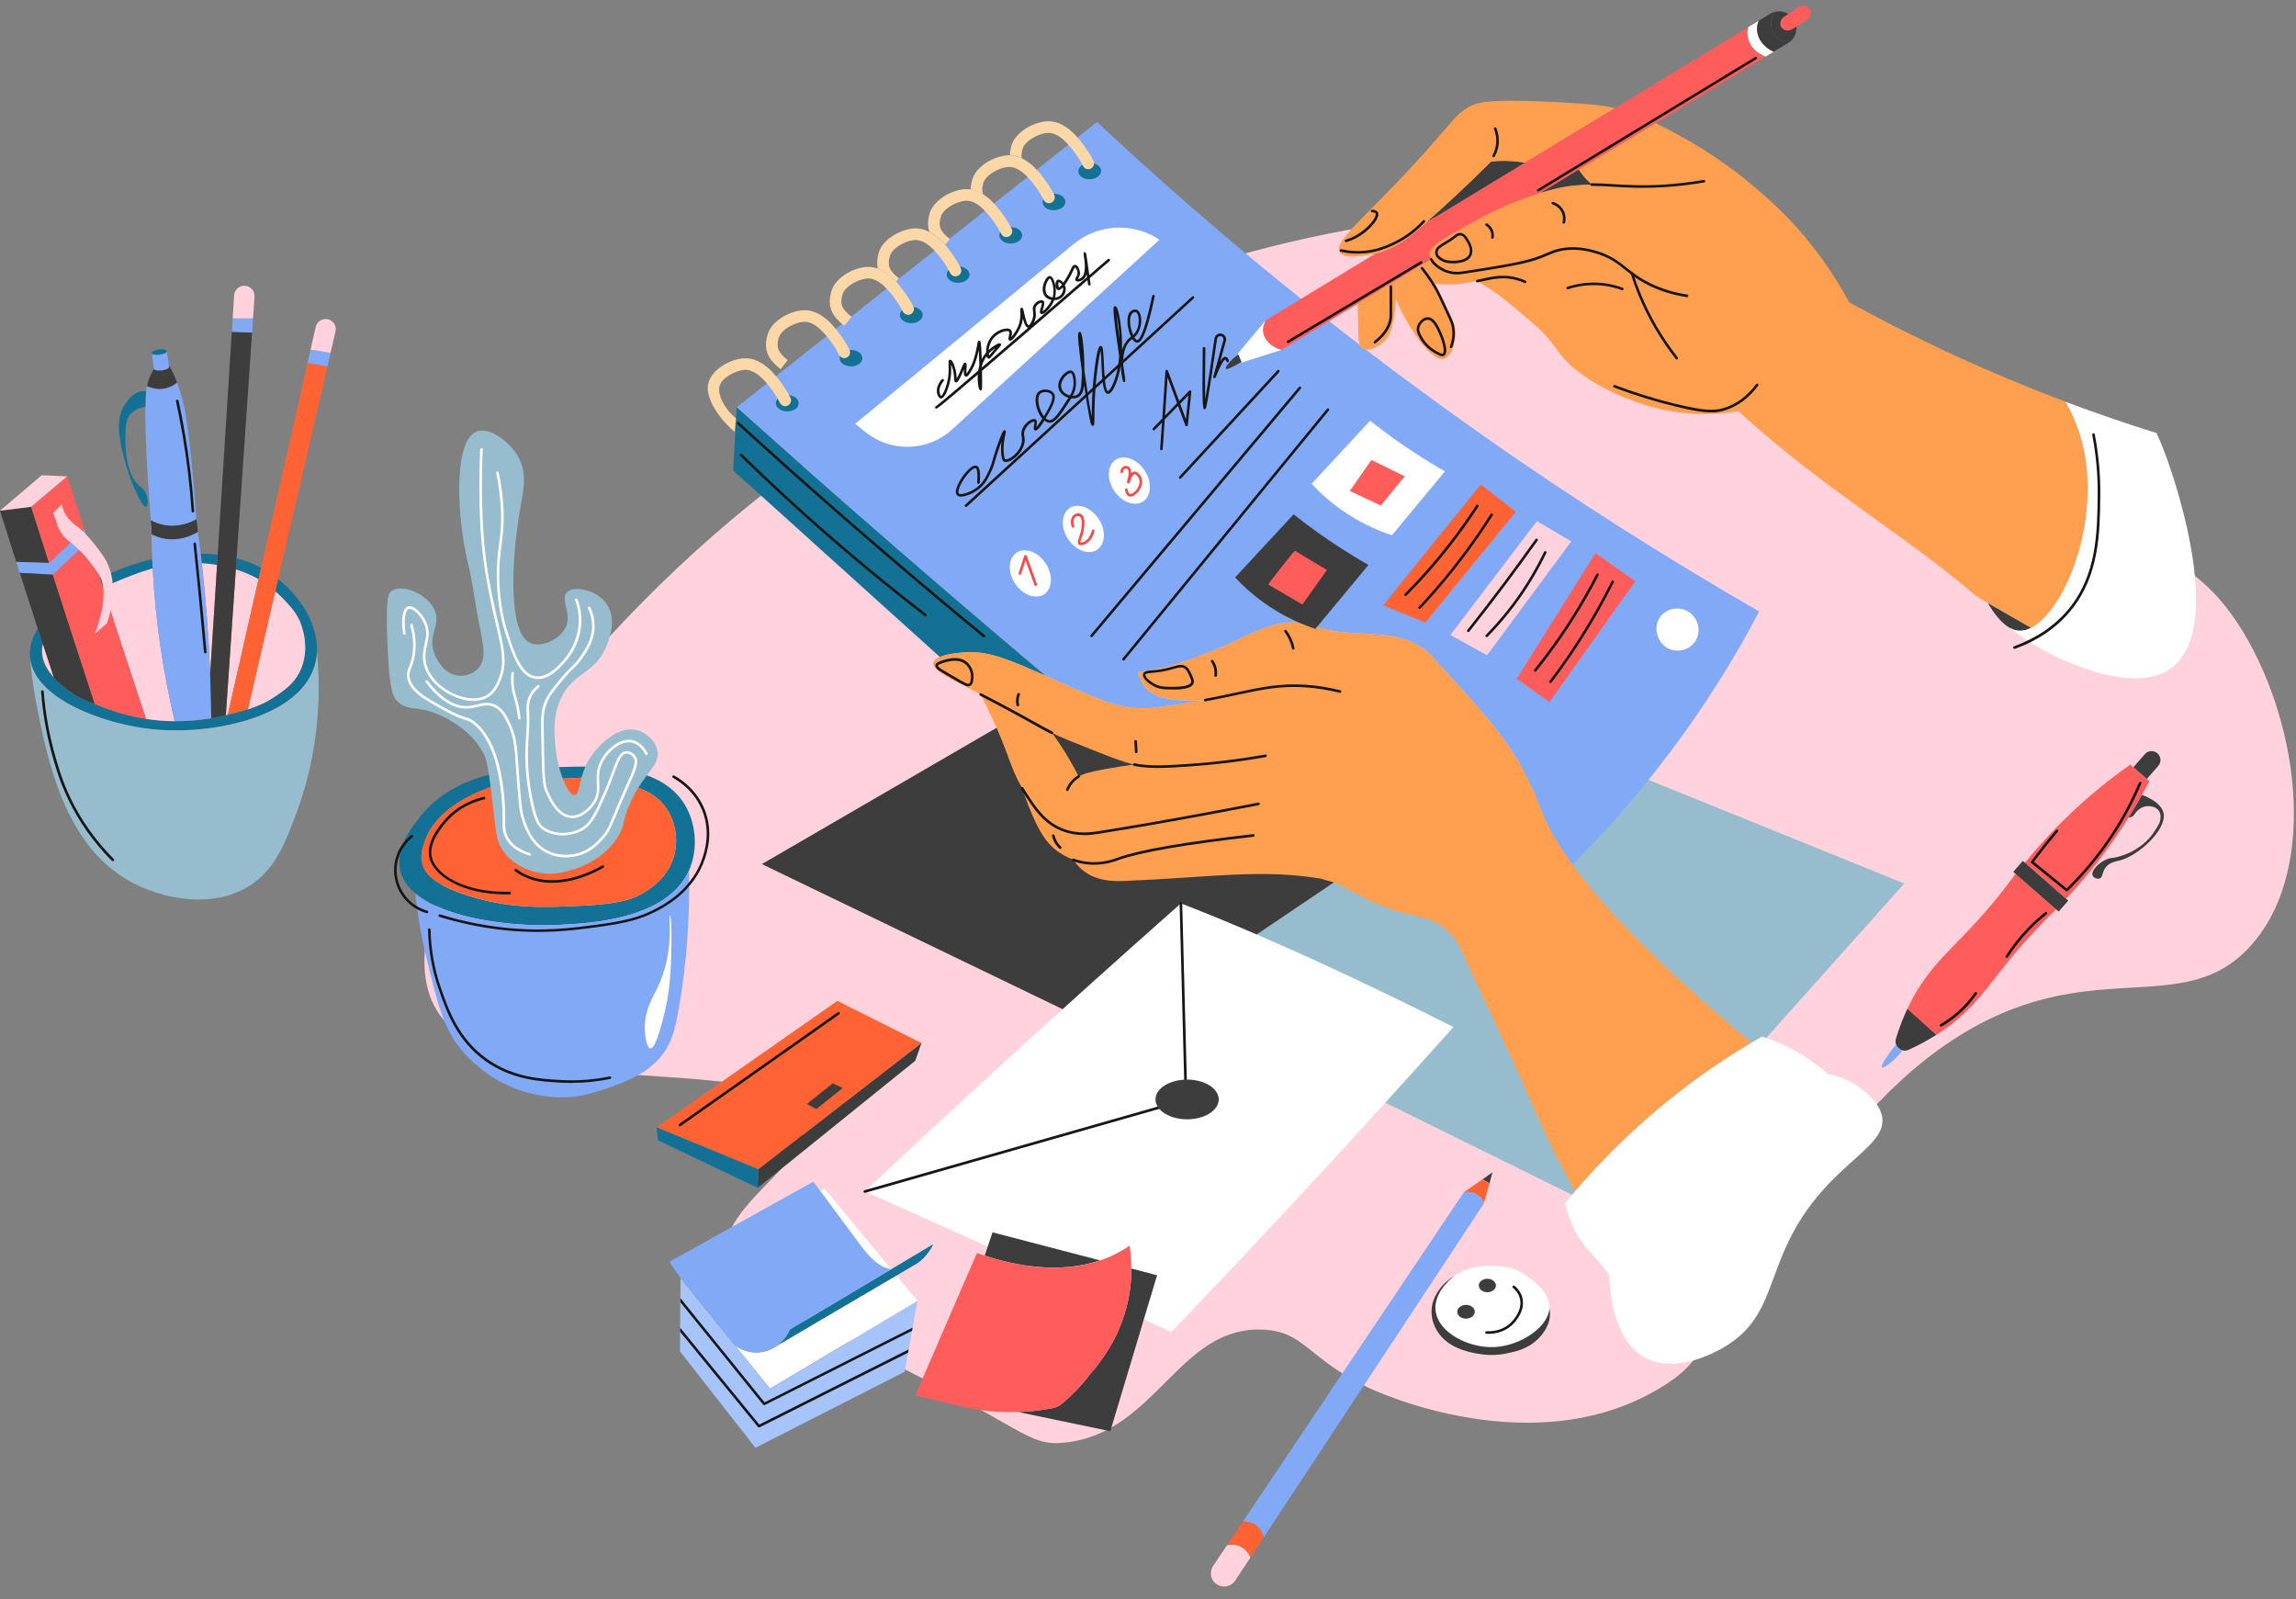 <svg width="112" height="78" viewBox="0 0 112 78" fill="none" xmlns="http://www.w3.org/2000/svg">
<rect x="0" y="0" width="112" height="78" fill="#808080" stroke="none"/>
<g clip-path="url(#clip0_7966_24687)">
<path d="M89.036 14.343C78.099 6.059 52.98 11.301 36.489 24.687C27.121 32.292 18.3 44.34 21.302 49.274C24.289 54.18 38.336 51.001 39.175 54.648C39.681 56.841 34.797 58.832 35.412 61.635C35.746 63.156 37.389 63.499 42.668 66.068C50.047 69.657 50.072 70.557 51.942 70.366C56.402 69.914 57.501 64.664 61.617 64.857C63.64 64.951 63.755 66.236 66.724 67.678C67.052 67.838 74.997 71.552 81.238 67.543C83.409 66.15 82.933 65.198 86.479 60.289C89.227 56.487 91.7 53.064 95.216 50.752C101.95 46.319 106.51 49.907 109.865 46.049C113.181 42.236 112.066 34.894 109.194 30.466C107.324 27.581 105.579 27.276 99.249 22.673C93.328 18.367 90.988 15.821 89.034 14.343H89.036Z" fill="#FFD2DE"/>
<path d="M64.642 52.339L78.511 59.183L92.893 43.096L79.368 37.617L66.698 37.103L55.911 45.319L64.642 52.339Z" fill="#97BCCD"/>
<path d="M48.805 35.389L37.163 42.149L54.199 50.367L66.012 42.406L53.515 35.732L48.805 35.389Z" fill="#3D3D3D"/>
<path d="M75.584 63.808C75.533 64.746 74.139 65.654 72.882 65.705C71.653 65.756 70.144 65.011 70.03 63.917C69.948 63.139 70.607 62.523 70.752 62.396C70.821 62.335 70.89 62.282 70.964 62.231C72.098 61.442 73.658 61.821 73.872 61.903C74.18 62.02 75.52 62.775 75.584 63.691C75.584 63.731 75.586 63.77 75.584 63.81V63.808Z" fill="white"/>
<path d="M75.581 64.37C75.497 64.739 75.28 65.059 75.039 65.299C74.471 65.861 73.805 65.939 73.576 65.998C73.431 66.036 72.828 66.176 72.049 66.026C71.609 65.942 70.604 65.749 70.1 64.915C70.027 64.79 69.823 64.442 69.831 63.958C69.838 63.437 70.088 63.076 70.215 62.895C70.434 62.59 70.703 62.379 70.96 62.236C70.887 62.287 70.818 62.341 70.749 62.402C70.604 62.531 69.945 63.147 70.027 63.923C70.141 65.014 71.652 65.761 72.879 65.711C74.138 65.66 75.53 64.752 75.581 63.813C75.614 63.989 75.621 64.18 75.578 64.37H75.581Z" fill="#3D3D3D"/>
<path d="M85.814 29.827C85.458 30.503 85.079 31.187 84.674 31.879C82.227 36.045 79.431 39.443 76.706 42.182C75.94 41.132 75.475 40.278 75.203 39.573C75.052 39.186 74.74 38.281 74.06 37.139C73.2 35.689 72.147 34.532 70.219 32.423C69.857 32.029 69.674 31.831 69.61 31.777C68.053 30.503 66.117 31.223 64.171 30.559C64.041 30.516 63.71 30.396 63.258 30.368C62.629 30.328 62.138 30.485 61.868 30.577C60.825 30.93 60.385 31.251 59.375 31.66C57.795 32.301 57.157 32.472 56.711 32.574C56.253 32.678 55.846 32.741 55.516 32.785C55.559 32.993 55.645 33.25 55.836 33.487C56.315 34.077 57.126 34.133 57.833 34.171C58.197 34.191 58.518 34.176 58.795 34.148C58.266 34.245 57.67 34.344 56.978 34.435C56.431 34.509 56.152 34.545 55.895 34.55C54.544 34.575 53.663 34.156 51.575 33.22C51.376 33.13 51.191 33.047 51.012 32.968C47.982 30.412 44.934 27.794 41.871 25.119C39.866 23.366 37.887 21.617 35.935 19.869L53.513 5.949C55.022 7.361 56.582 8.77 58.195 10.171C67.438 18.211 76.818 24.648 85.817 29.829L85.814 29.827Z" fill="#82A9F6"/>
<path d="M51.012 32.97C48.905 32.032 48.137 31.762 47.066 31.823C46.959 31.831 46.267 31.874 45.847 32.047L35.765 22.949L35.935 19.869C37.886 21.616 39.866 23.366 41.871 25.119C44.934 27.794 47.982 30.412 51.012 32.968V32.97Z" fill="#137195"/>
<path d="M76.706 42.18C75.94 41.13 75.475 40.275 75.202 39.571C75.052 39.184 74.739 38.279 74.06 37.136C73.2 35.687 72.147 34.529 70.218 32.421C69.857 32.027 69.674 31.828 69.61 31.775C68.053 30.501 66.117 31.221 64.171 30.557C64.041 30.514 63.71 30.394 63.257 30.366C62.629 30.325 62.138 30.483 61.868 30.575C60.825 30.928 60.385 31.248 59.375 31.658C57.795 32.299 57.156 32.469 56.711 32.571C56.253 32.675 55.846 32.739 55.515 32.782C55.559 32.991 55.645 33.248 55.836 33.484C56.314 34.074 57.126 34.13 57.833 34.168C58.197 34.189 58.517 34.173 58.795 34.145C58.266 34.242 57.67 34.341 56.978 34.433C56.431 34.507 56.151 34.542 55.894 34.547C54.544 34.573 53.663 34.153 51.574 33.217C51.376 33.128 51.19 33.044 51.012 32.965C48.906 32.027 48.137 31.757 47.066 31.818C46.959 31.826 46.267 31.869 45.847 32.042C45.674 32.113 45.545 32.207 45.524 32.33C45.466 32.655 46.191 33.021 46.952 33.413C47.272 33.578 47.567 33.731 47.837 33.871C48.01 34.217 48.18 34.568 48.348 34.924C49.201 36.712 49.259 37.421 49.865 38.446C50.045 39.011 50.236 39.484 50.404 39.861C50.796 40.735 51.111 41.173 51.574 41.516C51.704 41.61 51.976 41.796 52.358 41.933C52.46 42.091 52.595 42.259 52.775 42.414C53.48 43.017 54.409 42.991 54.887 42.971C58.123 42.836 60.482 42.534 62.705 42.666C63.468 42.712 64.076 42.801 64.418 42.857L65.216 43.086C65.771 43.393 66.359 43.701 66.984 43.999C68.71 44.82 69.791 44.556 70.694 45.481C71.058 45.853 71.221 46.216 71.378 46.565C72.467 48.966 73.645 51.329 74.688 53.752C75.154 54.836 75.849 56.342 76.828 58.107C78.662 55.97 81.023 53.722 84.028 51.738C84.499 51.425 84.967 51.133 85.43 50.861C80.83 47.01 78.197 44.225 76.703 42.178L76.706 42.18ZM53.037 37.706C52.918 37.739 52.77 37.788 52.62 37.877C52.45 37.536 52.251 37.18 52.027 36.811C51.793 36.427 51.554 36.076 51.315 35.753C51.541 35.865 51.783 35.969 52.17 36.127C54.027 36.88 54.767 37.17 55.325 37.292C54.246 37.437 53.437 37.592 53.035 37.706H53.037Z" fill="#FF9F4F"/>
<path d="M56.513 37.462C56.244 37.462 55.987 37.45 55.704 37.419C55.575 37.404 55.452 37.383 55.315 37.355C55.282 37.348 55.259 37.315 55.267 37.279C55.274 37.246 55.307 37.223 55.343 37.231C55.475 37.259 55.595 37.279 55.719 37.292C56.394 37.366 56.903 37.335 57.991 37.261C59.225 37.18 60.48 37.025 61.721 36.806C61.757 36.798 61.79 36.824 61.795 36.857C61.8 36.892 61.777 36.923 61.744 36.931C60.498 37.152 59.238 37.305 57.999 37.389C57.381 37.429 56.931 37.46 56.513 37.46V37.462Z" fill="#161616"/>
<path d="M51.32 35.819C51.32 35.819 51.303 35.819 51.292 35.811C51.069 35.702 50.865 35.587 50.554 35.412C50.058 35.135 49.31 34.715 47.809 33.931C47.779 33.916 47.766 33.878 47.781 33.845C47.797 33.815 47.835 33.802 47.868 33.817C49.371 34.6 50.122 35.02 50.618 35.297C50.926 35.47 51.13 35.582 51.348 35.691C51.379 35.707 51.392 35.745 51.376 35.775C51.366 35.798 51.343 35.811 51.32 35.811V35.819Z" fill="#161616"/>
<path d="M58.794 34.212C58.763 34.212 58.737 34.191 58.732 34.161C58.725 34.125 58.748 34.092 58.783 34.087C59.374 33.978 59.885 33.868 60.335 33.772C61.564 33.51 62.452 33.319 63.699 33.403C64.256 33.441 64.823 33.53 65.383 33.67C65.416 33.678 65.439 33.713 65.429 33.746C65.421 33.779 65.385 33.8 65.352 33.792C64.8 33.655 64.241 33.566 63.691 33.528C62.462 33.444 61.582 33.632 60.363 33.894C59.913 33.99 59.401 34.1 58.809 34.209C58.804 34.209 58.801 34.209 58.796 34.209L58.794 34.212Z" fill="#161616"/>
<path d="M52.89 40.734C52.566 40.734 52.182 40.688 51.778 40.526C50.895 40.17 50.429 39.455 49.979 38.761C49.918 38.666 49.859 38.575 49.809 38.486C49.791 38.455 49.801 38.417 49.831 38.399C49.862 38.382 49.9 38.392 49.918 38.422C49.969 38.509 50.025 38.6 50.086 38.692C50.523 39.368 50.979 40.068 51.826 40.409C52.559 40.704 53.236 40.597 53.561 40.546C56.884 40.03 61.334 39.157 61.377 39.15C61.413 39.142 61.446 39.165 61.451 39.201C61.458 39.236 61.435 39.269 61.4 39.274C61.354 39.282 56.904 40.157 53.579 40.673C53.419 40.699 53.18 40.737 52.887 40.737L52.89 40.734Z" fill="#161616"/>
<path d="M52.068 38.589C52.068 38.589 52.052 38.589 52.042 38.584C52.009 38.572 51.994 38.533 52.006 38.5C52.083 38.317 52.19 38.154 52.324 38.022C52.401 37.946 52.49 37.877 52.587 37.821C52.617 37.803 52.655 37.814 52.673 37.844C52.691 37.875 52.681 37.913 52.65 37.931C52.564 37.981 52.485 38.042 52.413 38.111C52.289 38.233 52.192 38.378 52.123 38.546C52.113 38.572 52.09 38.584 52.065 38.584L52.068 38.589Z" fill="#161616"/>
<path d="M53.358 42.181C53.233 42.181 53.101 42.173 52.964 42.156C52.752 42.128 52.541 42.077 52.335 42.001C52.302 41.988 52.284 41.952 52.297 41.919C52.31 41.886 52.345 41.871 52.379 41.881C52.577 41.955 52.781 42.003 52.981 42.031C53.714 42.128 54.309 41.911 54.508 41.838L54.523 41.833C55.594 41.446 57.757 41.072 61.13 40.688C61.166 40.683 61.197 40.709 61.202 40.744C61.207 40.78 61.181 40.81 61.146 40.815C57.828 41.192 55.615 41.576 54.569 41.952L54.556 41.957C54.388 42.018 53.943 42.181 53.363 42.181H53.358Z" fill="#161616"/>
<path d="M47.236 33.482C47.106 33.482 46.908 33.365 46.422 33.078C46.305 33.009 46.17 32.93 46.015 32.839C45.809 32.719 45.603 32.597 45.628 32.444C45.646 32.345 45.748 32.297 45.847 32.259C46.109 32.162 46.806 31.91 47.233 32.353C47.417 32.541 47.513 32.823 47.485 33.088C47.47 33.236 47.457 33.363 47.353 33.439C47.318 33.464 47.279 33.48 47.236 33.48V33.482ZM46.582 32.231C46.305 32.231 46.03 32.33 45.89 32.381C45.781 32.422 45.755 32.45 45.753 32.467C45.743 32.533 45.959 32.661 46.073 32.727C46.234 32.821 46.368 32.9 46.486 32.968C47.038 33.294 47.206 33.393 47.279 33.34C47.338 33.297 47.348 33.2 47.361 33.078C47.384 32.849 47.3 32.607 47.142 32.444C46.987 32.284 46.783 32.231 46.58 32.231H46.582Z" fill="#161616"/>
<path d="M57.217 33.63C57.163 33.63 57.112 33.63 57.059 33.63C56.799 33.625 56.611 33.622 56.387 33.526C56.163 33.429 55.693 33.131 55.759 32.874C55.794 32.732 55.944 32.719 56.194 32.699C56.418 32.681 56.759 32.653 57.206 32.516L57.242 32.506C57.42 32.45 57.644 32.381 57.835 32.496C57.985 32.582 58.059 32.75 58.125 32.895C58.216 33.098 58.267 33.21 58.227 33.327C58.138 33.587 57.687 33.635 57.217 33.635V33.63ZM57.596 32.557C57.494 32.557 57.385 32.59 57.278 32.623L57.239 32.633C56.779 32.773 56.43 32.801 56.199 32.821C55.99 32.839 55.891 32.849 55.876 32.903C55.843 33.035 56.151 33.287 56.43 33.406C56.624 33.49 56.779 33.495 57.056 33.5C57.295 33.505 58.018 33.518 58.102 33.279C58.125 33.213 58.092 33.131 58.005 32.941C57.944 32.806 57.881 32.666 57.766 32.597C57.713 32.567 57.654 32.554 57.593 32.554L57.596 32.557Z" fill="#161616"/>
<path d="M55.425 36.739C55.392 36.739 55.364 36.713 55.361 36.678L55.334 36.164C55.334 36.128 55.359 36.098 55.395 36.098C55.428 36.095 55.461 36.123 55.461 36.159L55.489 36.673C55.489 36.708 55.463 36.739 55.428 36.739C55.428 36.739 55.428 36.739 55.425 36.739Z" fill="#161616"/>
<path d="M49.647 34.454C49.619 34.454 49.591 34.434 49.586 34.406C49.561 34.294 49.556 34.182 49.571 34.07C49.581 33.991 49.602 33.915 49.632 33.841C49.645 33.808 49.683 33.792 49.714 33.805C49.747 33.818 49.762 33.856 49.749 33.887C49.724 33.95 49.706 34.016 49.696 34.085C49.683 34.182 49.688 34.281 49.709 34.377C49.716 34.411 49.696 34.446 49.66 34.454C49.655 34.454 49.65 34.454 49.645 34.454H49.647Z" fill="#161616"/>
<path d="M63.084 31.684C63.054 31.684 63.029 31.663 63.023 31.633C62.995 31.493 62.952 31.358 62.894 31.229C62.83 31.084 62.749 30.949 62.654 30.824C62.634 30.796 62.639 30.755 62.667 30.735C62.695 30.715 62.736 30.72 62.756 30.748C62.858 30.88 62.944 31.025 63.011 31.18C63.072 31.317 63.117 31.462 63.148 31.613C63.156 31.646 63.133 31.681 63.1 31.686C63.095 31.686 63.092 31.686 63.087 31.686L63.084 31.684Z" fill="#161616"/>
<path d="M59.297 33.016C59.297 33.016 59.292 33.016 59.29 33.016C59.254 33.011 59.231 32.98 59.236 32.945C59.257 32.785 59.239 32.624 59.183 32.482C59.155 32.413 59.119 32.347 59.076 32.286C59.056 32.258 59.063 32.217 59.091 32.197C59.119 32.177 59.16 32.184 59.18 32.212C59.231 32.281 59.272 32.357 59.302 32.436C59.366 32.599 59.386 32.782 59.363 32.963C59.358 32.996 59.333 33.019 59.3 33.019L59.297 33.016Z" fill="#161616"/>
<path d="M89.605 52.798C88.745 53.423 87.835 54.169 86.921 55.054C84.362 57.533 82.8 60.115 81.861 62.015L81.856 62.03C81.622 62.6 81.237 63.098 80.729 63.444C80.378 63.683 79.993 63.841 79.655 63.727C79.36 63.627 79.228 63.363 79.047 63.042C77.938 61.092 77.266 61.191 76.612 59.543C76.528 59.332 76.429 59.049 76.337 58.701C76.498 58.505 76.66 58.312 76.831 58.113C78.665 55.977 81.026 53.728 84.031 51.745C84.502 51.432 84.97 51.139 85.433 50.867C85.608 50.763 85.781 50.661 85.957 50.565C86.384 50.702 86.853 50.885 87.341 51.139C88.313 51.64 89.058 52.251 89.605 52.803V52.798Z" fill="white"/>
<path d="M74.39 7.938L69.523 10.893C70.475 10.059 71.558 9.059 72.729 7.889L73.072 7.851C73.55 7.836 73.935 7.872 74.194 7.907C74.263 7.917 74.326 7.928 74.39 7.938Z" fill="#3D3D3D"/>
<path d="M78.775 5.276L74.389 7.939C74.326 7.929 74.262 7.918 74.193 7.908C73.934 7.873 73.549 7.835 73.071 7.852L72.728 7.89C71.557 9.06 70.471 10.06 69.522 10.894C69.448 10.96 69.377 11.024 69.306 11.085C68.754 11.563 68.082 12.133 67.095 12.369C67.021 12.387 66.947 12.402 66.871 12.415C66.426 12.494 65.558 12.649 65.35 12.301C64.996 11.713 66.93 10.409 70.143 6.71C70.97 5.759 71.16 5.477 71.702 5.189C72.051 5.004 72.639 4.765 76.839 5.037C77.646 5.09 78.172 5.133 78.778 5.273L78.775 5.276Z" fill="#FF9F4F"/>
<path d="M86.132 2.759L80.766 6.01L77.011 8.284L75.163 9.403C74.927 9.479 74.683 9.568 74.385 9.678C73.164 10.12 72.416 10.532 71.322 11.143C69.943 11.911 69.732 12.157 69.742 12.417C69.744 12.496 69.77 12.575 69.808 12.648L69.571 12.793L68.101 13.683L66.226 14.82L62.511 17.069C62.038 16.957 61.687 16.623 61.618 16.239C61.575 16.008 61.644 15.794 61.733 15.627L67.093 12.371C68.081 12.134 68.752 11.565 69.304 11.087C69.376 11.025 69.447 10.962 69.52 10.896L74.388 7.94L78.774 5.277L85.274 1.33C85.239 1.483 85.218 1.686 85.279 1.91C85.386 2.297 85.704 2.609 86.129 2.765L86.132 2.759Z" fill="#FF5C5C"/>
<path d="M86.521 2.523L86.132 2.76C85.707 2.604 85.389 2.294 85.282 1.905C85.221 1.684 85.242 1.478 85.277 1.325L85.796 1.01C85.75 1.114 85.717 1.236 85.71 1.368C85.689 1.836 86.01 2.302 86.521 2.521V2.523Z" fill="white"/>
<path d="M88.311 0.727C88.283 0.823 88.217 0.915 88.123 0.976L87.624 1.296L87.444 1.411C87.25 1.536 87.004 1.497 86.897 1.327C86.787 1.157 86.856 0.917 87.049 0.795L87.238 0.676L87.731 0.36C87.925 0.236 88.171 0.274 88.278 0.444C88.332 0.528 88.342 0.63 88.314 0.727H88.311Z" fill="#FF5C5C"/>
<path d="M87.359 1.994C87.318 2.032 87.272 2.065 87.224 2.096L86.522 2.52C86.01 2.302 85.689 1.836 85.71 1.368C85.715 1.233 85.748 1.114 85.796 1.01L86.359 0.669C86.445 0.618 86.534 0.582 86.628 0.564C86.537 0.664 86.425 0.826 86.394 1.05C86.392 1.076 86.336 1.533 86.679 1.821C86.865 1.976 87.112 2.037 87.359 1.996V1.994Z" fill="#3D3D3D"/>
<path d="M87.627 1.388C87.627 1.617 87.533 1.841 87.36 2.001C87.113 2.042 86.867 1.981 86.681 1.826C86.338 1.541 86.393 1.083 86.396 1.055C86.427 0.831 86.538 0.668 86.63 0.569C86.839 0.526 87.055 0.569 87.236 0.681L87.047 0.801C86.854 0.925 86.785 1.164 86.895 1.332C87.004 1.5 87.251 1.538 87.442 1.416L87.622 1.302C87.625 1.33 87.627 1.36 87.627 1.388Z" fill="#3D3D3D"/>
<path d="M68.095 14.581C68.067 15.092 68.001 15.494 67.94 15.787C67.886 16.039 67.805 16.359 67.54 16.629C67.255 16.919 66.739 17.175 66.457 17C66.263 16.881 66.266 16.613 66.243 15.474C66.238 15.227 66.233 15.003 66.228 14.813L68.103 13.676C68.115 14.006 68.11 14.309 68.095 14.579V14.581Z" fill="#FF9F4F"/>
<path d="M70.979 16.525C70.969 16.606 70.86 17.384 70.448 17.494C69.822 17.662 68.85 16.136 68.374 15.212C68.262 14.996 68.173 14.788 68.097 14.584C68.112 14.315 68.117 14.012 68.104 13.681L69.575 12.791C69.73 13.185 69.878 13.536 70.017 13.847C70.147 14.136 70.267 14.388 70.374 14.599C70.381 14.612 70.386 14.625 70.394 14.64C70.788 15.436 71.073 15.889 70.984 16.522L70.979 16.525Z" fill="#FF9F4F"/>
<path d="M99.077 30.624C98.617 30.362 97.614 29.79 96.966 29.411C96.645 29.223 96.411 29.083 96.373 29.052C93.231 26.359 89.465 24.108 86.005 21.122C85.598 20.771 85.196 20.417 84.799 20.064C83.774 20.232 82.108 20.344 80.222 19.751C79.841 19.631 77.159 18.764 75.999 17.126C75.869 16.943 75.523 16.419 74.895 15.87C74.48 15.506 73.475 14.652 72.971 14.29C72.9 14.239 72.356 13.888 72.061 13.703C71.71 13.779 71.328 13.853 70.883 13.873C70.671 13.881 70.376 13.883 70.013 13.84C69.873 13.53 69.725 13.176 69.57 12.785L69.806 12.64C69.766 12.566 69.743 12.49 69.74 12.408C69.73 12.149 69.941 11.902 71.32 11.134C72.414 10.524 73.162 10.114 74.383 9.669C74.681 9.56 74.925 9.471 75.162 9.394C75.396 9.318 75.622 9.254 75.885 9.193C76.559 9.038 77.106 8.992 77.635 8.995C77.457 8.842 77.271 8.654 77.103 8.415C77.07 8.369 77.04 8.323 77.009 8.278L80.764 6.004C80.871 6.057 80.981 6.113 81.097 6.172C82.128 6.706 83.774 7.571 85.672 9.196C86.232 9.674 87.115 10.437 88.097 11.62C89.028 12.741 89.71 13.827 90.201 14.746C91.071 15.221 91.966 15.694 92.892 16.157C95.587 17.508 98.222 18.64 100.759 19.593C100.998 20.01 101.255 20.544 101.454 21.178C102.672 25.064 100.79 29.762 99.077 30.624Z" fill="#FF9F4F"/>
<path d="M99.079 30.627C98.898 30.719 98.72 30.767 98.544 30.767C98.397 30.767 98.224 30.732 98.023 30.617C97.722 30.447 97.369 30.096 96.967 29.414C97.616 29.793 98.618 30.365 99.079 30.627Z" fill="#3D3D3D"/>
<path d="M77.636 8.999C77.107 8.999 76.56 9.042 75.886 9.197C75.624 9.259 75.398 9.325 75.164 9.398L77.011 8.279C77.039 8.325 77.072 8.371 77.105 8.417C77.273 8.653 77.458 8.844 77.636 8.997V8.999Z" fill="#3D3D3D"/>
<path d="M105.903 32.596C103.913 34.038 99.962 31.872 99.626 31.683C98.955 31.307 98.42 30.948 98.021 30.62C98.219 30.735 98.395 30.77 98.543 30.77C98.716 30.77 98.896 30.722 99.077 30.63C100.789 29.771 102.672 25.07 101.453 21.184C101.255 20.551 100.998 20.017 100.759 19.6C102.275 20.169 103.758 20.675 105.198 21.123C105.412 21.599 105.636 22.153 105.847 22.781C106.155 23.695 108.523 30.697 105.903 32.596Z" fill="white"/>
<path d="M62.513 17.067L60.572 17.685L60.559 17.654L60.404 17.293L60.384 17.247L61.735 15.627C61.646 15.795 61.577 16.009 61.62 16.24C61.691 16.621 62.043 16.957 62.513 17.069V17.067Z" fill="white"/>
<path d="M60.56 17.654C59.99 17.992 59.825 18.03 59.795 17.989C59.744 17.926 59.983 17.646 60.151 17.491C60.237 17.412 60.324 17.346 60.405 17.295L60.56 17.656V17.654Z" fill="#3D3D3D"/>
<path d="M70.856 12.845C70.722 12.845 70.35 12.84 70.106 12.568C70.047 12.505 69.986 12.411 70.012 12.253C70.04 12.08 70.157 11.983 70.47 11.803C70.671 11.686 70.803 11.586 70.9 11.515C71.05 11.403 71.141 11.335 71.286 11.368C71.477 11.414 71.582 11.594 71.663 11.742C71.729 11.859 71.905 12.171 71.78 12.454C71.701 12.634 71.48 12.848 70.867 12.848H70.856V12.845ZM71.215 11.485C71.154 11.485 71.101 11.523 70.976 11.614C70.877 11.688 70.739 11.79 70.533 11.909C70.236 12.082 70.154 12.156 70.136 12.271C70.121 12.37 70.149 12.426 70.2 12.482C70.414 12.718 70.755 12.718 70.867 12.718C71.297 12.718 71.574 12.609 71.665 12.4C71.765 12.174 71.612 11.902 71.554 11.8C71.48 11.668 71.396 11.52 71.258 11.487C71.243 11.485 71.231 11.482 71.218 11.482L71.215 11.485Z" fill="#161616"/>
<path d="M70.356 17.378C70.269 17.378 70.167 17.322 70.022 17.245C69.857 17.156 69.442 16.897 69.195 16.376C69.109 16.192 69.101 16.104 69.104 16.045C69.119 15.763 69.384 15.478 69.636 15.473C69.984 15.468 70.188 15.941 70.338 16.289C70.376 16.381 70.714 17.184 70.45 17.352C70.419 17.37 70.389 17.38 70.356 17.38V17.378ZM69.31 16.322C69.541 16.808 69.926 17.052 70.081 17.136C70.226 17.212 70.338 17.273 70.381 17.245C70.478 17.184 70.404 16.762 70.221 16.34C70.094 16.042 69.9 15.592 69.638 15.6C69.447 15.605 69.241 15.834 69.229 16.053C69.229 16.076 69.224 16.144 69.307 16.322H69.31Z" fill="#161616"/>
<path d="M65.663 11.812C65.635 11.812 65.609 11.795 65.602 11.767C65.592 11.734 65.612 11.698 65.645 11.688C65.795 11.645 65.94 11.586 66.075 11.515C66.586 11.248 67.024 10.777 67.098 10.52C67.111 10.472 67.111 10.434 67.098 10.411C67.08 10.378 67.019 10.36 66.93 10.358C66.894 10.358 66.866 10.327 66.869 10.291C66.869 10.256 66.902 10.23 66.935 10.23C67.075 10.236 67.164 10.274 67.21 10.348C67.243 10.401 67.245 10.472 67.222 10.556C67.128 10.884 66.642 11.365 66.136 11.627C65.991 11.701 65.838 11.764 65.683 11.81C65.678 11.81 65.67 11.812 65.665 11.812H65.663Z" fill="#161616"/>
<path d="M38.962 19.669C38.962 19.89 38.712 20.068 38.404 20.068C38.096 20.068 37.847 19.89 37.847 19.669C37.847 19.448 38.096 19.27 38.404 19.27C38.712 19.27 38.962 19.448 38.962 19.669Z" fill="#137195"/>
<path d="M42.07 17.472C42.07 17.693 41.821 17.871 41.513 17.871C41.205 17.871 40.956 17.693 40.956 17.472C40.956 17.25 41.205 17.072 41.513 17.072C41.821 17.072 42.07 17.25 42.07 17.472Z" fill="#137195"/>
<path d="M45.01 15.364C45.01 15.585 44.761 15.764 44.453 15.764C44.145 15.764 43.896 15.585 43.896 15.364C43.896 15.143 44.145 14.965 44.453 14.965C44.761 14.965 45.01 15.143 45.01 15.364Z" fill="#137195"/>
<path d="M47.294 13.395C47.294 13.617 47.045 13.795 46.737 13.795C46.429 13.795 46.18 13.617 46.18 13.395C46.18 13.174 46.429 12.996 46.737 12.996C47.045 12.996 47.294 13.174 47.294 13.395Z" fill="#137195"/>
<path d="M49.862 11.479C49.862 11.701 49.613 11.879 49.305 11.879C48.997 11.879 48.748 11.701 48.748 11.479C48.748 11.258 48.997 11.08 49.305 11.08C49.613 11.08 49.862 11.258 49.862 11.479Z" fill="#137195"/>
<path d="M51.972 9.832C51.983 10.053 51.741 10.242 51.433 10.254C51.125 10.267 50.871 10.099 50.861 9.878C50.85 9.657 51.092 9.468 51.4 9.456C51.708 9.443 51.962 9.611 51.972 9.832Z" fill="#137195"/>
<path d="M53.713 8.322C53.723 8.544 53.481 8.732 53.173 8.745C52.865 8.757 52.611 8.589 52.601 8.368C52.591 8.147 52.832 7.959 53.14 7.946C53.448 7.933 53.703 8.101 53.713 8.322Z" fill="#137195"/>
<path d="M53.191 8.233C53.156 8.249 53.12 8.256 53.085 8.256C52.978 8.256 52.879 8.195 52.83 8.096C52.739 7.913 52.632 7.735 52.515 7.567C52.136 7.033 51.629 6.427 51.062 6.486C50.601 6.534 49.983 6.89 49.879 7.274C49.833 7.445 49.818 7.585 49.838 7.712C49.66 7.628 49.469 7.575 49.263 7.569C49.263 7.435 49.289 7.287 49.332 7.127C49.507 6.473 50.337 5.99 51.003 5.921C51.973 5.82 52.675 6.814 52.975 7.239C53.11 7.43 53.232 7.63 53.336 7.842C53.41 7.989 53.344 8.17 53.191 8.231V8.233Z" fill="#FCD7A8"/>
<path d="M51.277 9.891C51.242 9.907 51.206 9.914 51.17 9.914C51.066 9.914 50.964 9.853 50.916 9.754C50.825 9.571 50.718 9.393 50.601 9.225C50.456 9.019 50.29 8.803 50.112 8.62C49.893 8.393 49.649 8.215 49.392 8.159C49.313 8.141 49.232 8.136 49.148 8.146C48.685 8.195 48.067 8.551 47.965 8.935C47.906 9.156 47.896 9.327 47.955 9.482C47.772 9.367 47.568 9.278 47.349 9.245C47.349 9.105 47.372 8.955 47.418 8.787C47.593 8.134 48.423 7.651 49.089 7.582C49.148 7.574 49.206 7.574 49.262 7.574C49.468 7.579 49.659 7.633 49.837 7.717C50.42 7.991 50.847 8.592 51.061 8.897C51.196 9.088 51.318 9.288 51.422 9.5C51.496 9.647 51.43 9.828 51.277 9.889V9.891Z" fill="#FCD7A8"/>
<path d="M49.197 11.541C49.162 11.556 49.126 11.564 49.09 11.564C48.984 11.564 48.884 11.503 48.836 11.404C48.744 11.221 48.638 11.043 48.521 10.875C48.401 10.707 48.269 10.529 48.124 10.369C47.941 10.163 47.739 9.985 47.526 9.883C47.378 9.812 47.226 9.778 47.07 9.794C46.61 9.842 45.992 10.198 45.887 10.585C45.763 11.05 45.857 11.282 46.333 11.658L46.106 11.943C45.9 11.706 45.641 11.465 45.335 11.307C45.251 11.066 45.246 10.786 45.34 10.437C45.516 9.784 46.345 9.3 47.012 9.232C47.131 9.219 47.246 9.224 47.355 9.242C47.574 9.275 47.778 9.361 47.961 9.478C48.442 9.781 48.795 10.28 48.986 10.549C49.121 10.74 49.241 10.941 49.347 11.152C49.421 11.3 49.355 11.48 49.202 11.541H49.197Z" fill="#FCD7A8"/>
<path d="M46.714 13.457C46.678 13.472 46.643 13.48 46.607 13.48C46.503 13.48 46.401 13.419 46.353 13.32C46.261 13.137 46.154 12.959 46.037 12.791C45.658 12.257 45.152 11.651 44.587 11.71C44.124 11.758 43.506 12.114 43.404 12.501C43.279 12.969 43.376 13.2 43.849 13.577L43.714 13.745C43.475 13.485 43.172 13.233 42.819 13.106C42.77 12.892 42.778 12.648 42.857 12.353C43.032 11.697 43.862 11.216 44.528 11.148C44.824 11.117 45.093 11.188 45.335 11.313C45.64 11.471 45.9 11.712 46.106 11.949C46.274 12.142 46.409 12.33 46.5 12.463C46.635 12.653 46.757 12.857 46.861 13.068C46.935 13.215 46.872 13.396 46.716 13.457H46.714Z" fill="#FCD7A8"/>
<path d="M44.404 15.335C44.369 15.35 44.333 15.357 44.298 15.357C44.191 15.357 44.092 15.296 44.041 15.197C43.949 15.011 43.842 14.836 43.725 14.668C43.346 14.134 42.84 13.529 42.275 13.587C41.812 13.636 41.196 13.992 41.092 14.378C40.967 14.844 41.061 15.075 41.537 15.451L41.186 15.894C40.634 15.457 40.334 15.024 40.545 14.231C40.721 13.577 41.55 13.094 42.217 13.025C42.43 13.002 42.631 13.033 42.819 13.101C43.173 13.229 43.476 13.48 43.715 13.74C43.921 13.964 44.081 14.19 44.191 14.343C44.326 14.533 44.445 14.734 44.55 14.945C44.623 15.093 44.56 15.274 44.407 15.335H44.404Z" fill="#FCD7A8"/>
<path d="M41.292 17.448C41.257 17.463 41.221 17.47 41.186 17.47C41.081 17.47 40.98 17.409 40.931 17.31C40.84 17.127 40.733 16.949 40.616 16.781C40.237 16.247 39.73 15.642 39.166 15.7C38.702 15.748 38.087 16.105 37.982 16.489C37.858 16.957 37.952 17.188 38.428 17.564L38.074 18.007C37.522 17.567 37.222 17.137 37.435 16.344C37.611 15.69 38.44 15.207 39.107 15.138C40.076 15.036 40.779 16.031 41.079 16.456C41.214 16.646 41.333 16.847 41.437 17.058C41.511 17.206 41.445 17.387 41.292 17.448Z" fill="#FCD7A8"/>
<path d="M38.41 19.791C38.374 19.806 38.339 19.814 38.303 19.814C38.196 19.814 38.097 19.753 38.049 19.654C37.957 19.471 37.85 19.293 37.733 19.125C37.357 18.591 36.848 17.985 36.283 18.044C35.823 18.092 35.204 18.448 35.1 18.835C34.975 19.298 35.421 20.025 35.901 20.407L35.835 21.063C35.301 20.638 34.337 19.494 34.553 18.687C34.729 18.034 35.556 17.55 36.225 17.482C37.194 17.38 37.896 18.375 38.196 18.797C38.331 18.988 38.451 19.189 38.558 19.4C38.631 19.547 38.565 19.728 38.413 19.789L38.41 19.791Z" fill="#FCD7A8"/>
<path d="M70.899 50.1C68.177 53.147 65.376 56.219 62.493 59.31C60.7 61.232 58.914 63.122 57.133 64.981C52.909 62.977 48.622 60.996 44.269 59.045C43.575 58.732 42.88 58.422 42.185 58.114C45.597 54.912 49.088 51.7 52.66 48.48C54.311 46.992 55.96 45.519 57.606 44.065C57.934 44.192 58.356 44.357 58.845 44.555C59.613 44.866 61.448 45.613 64.211 46.875C66.625 47.979 68.9 49.088 70.904 50.102L70.899 50.1Z" fill="white"/>
<path d="M42.185 58.183C42.157 58.183 42.132 58.165 42.124 58.137C42.114 58.104 42.134 58.068 42.167 58.058L57.789 53.602L57.542 44.072C57.542 44.036 57.57 44.008 57.603 44.006C57.639 44.006 57.667 44.031 57.669 44.067L57.919 53.648C57.919 53.676 57.901 53.704 57.873 53.712L42.206 58.183C42.206 58.183 42.193 58.183 42.188 58.183H42.185Z" fill="#161616"/>
<path d="M59.45 53.629C59.45 54.166 58.76 54.598 57.908 54.598C57.056 54.598 56.366 54.163 56.366 53.629C56.366 53.095 57.056 52.66 57.908 52.66C58.76 52.66 59.45 53.095 59.45 53.629Z" fill="#3D3D3D"/>
<path d="M100.788 43.839L98.776 42.082C99.384 41.334 100.109 40.533 100.966 39.716C101.999 38.732 103.009 37.933 103.918 37.295L104.846 38.106C104.732 38.325 104.612 38.551 104.482 38.78C104.284 39.136 104.068 39.503 103.831 39.882C103.534 40.36 103.203 40.853 102.839 41.354C102.144 42.313 101.445 43.14 100.786 43.842L100.788 43.839Z" fill="#FF5C5C"/>
<path d="M105.284 37.357L104.724 37.995L104.068 37.423L104.628 36.785C104.785 36.604 105.06 36.587 105.241 36.744C105.33 36.823 105.381 36.932 105.388 37.042C105.396 37.154 105.36 37.268 105.281 37.357H105.284Z" fill="#3D3D3D"/>
<path d="M95.583 49.636C95.301 49.883 94.929 50.178 94.454 50.483L93.039 49.216C93.273 48.715 93.512 48.313 93.718 48.006C94.767 46.424 95.853 45.813 97.792 43.326C98.01 43.044 98.191 42.802 98.318 42.629L100.298 44.358C100.145 44.508 99.929 44.717 99.679 44.974C97.474 47.227 97.013 48.387 95.583 49.636Z" fill="#FF5C5C"/>
<path d="M94.455 50.478C94.071 50.725 93.618 50.977 93.092 51.213C93 51.254 92.901 51.261 92.807 51.236C92.743 51.221 92.684 51.19 92.634 51.145L92.611 51.124C92.555 51.076 92.514 51.015 92.491 50.951C92.458 50.865 92.456 50.771 92.481 50.679C92.649 50.117 92.842 49.629 93.041 49.209L94.455 50.476V50.478Z" fill="#3D3D3D"/>
<path d="M98.674 41.993L98.205 42.529L100.421 44.467L100.89 43.93L98.674 41.993Z" fill="#3D3D3D"/>
<path d="M92.554 51.535C92.285 51.812 91.873 52.135 91.801 52.069C91.722 51.998 92.076 51.461 92.348 51.12C92.399 51.057 92.448 51.003 92.491 50.955C92.516 51.021 92.557 51.08 92.61 51.128L92.633 51.148C92.684 51.194 92.743 51.225 92.806 51.24C92.737 51.329 92.654 51.431 92.552 51.532L92.554 51.535Z" fill="#82A9F6"/>
<path d="M103.386 41.977C103.231 42.013 102.885 42.062 102.697 42.334C102.544 42.552 102.58 42.794 102.422 42.85C102.302 42.893 102.119 42.817 102.076 42.697C101.992 42.471 102.389 42.044 102.826 41.891C102.997 41.833 102.999 41.873 103.294 41.8C103.671 41.703 103.941 41.566 104.027 41.517C104.444 41.293 104.706 41.029 104.803 40.927C104.984 40.734 105.083 40.576 105.223 40.352C105.307 40.218 105.345 40.144 105.368 40.042C105.386 39.966 105.437 39.737 105.312 39.551C105.136 39.289 104.75 39.322 104.719 39.325C104.48 39.348 104.264 39.5 104.121 39.724C104.06 39.823 103.951 39.877 103.836 39.877C104.073 39.5 104.289 39.132 104.488 38.775C105.393 39.116 105.513 39.538 105.538 39.66C105.706 40.502 104.251 41.774 103.389 41.975L103.386 41.977Z" fill="#3D3D3D"/>
<path d="M72.805 57.185L72.658 57.72L72.319 57.524L72.805 57.185Z" fill="#3D3D3D"/>
<path d="M72.656 57.721L72.394 58.674C72.287 58.451 72.106 58.278 71.883 58.194C71.699 58.128 71.529 58.135 71.404 58.161L72.315 57.527L72.653 57.723L72.656 57.721Z" fill="#FF6333"/>
<path d="M72.395 58.668L72.385 58.704L61.648 74.984C61.572 74.689 61.376 74.438 61.104 74.31C60.954 74.242 60.791 74.214 60.628 74.224L71.405 58.157C71.53 58.132 71.703 58.124 71.883 58.19C72.107 58.272 72.288 58.447 72.395 58.671V58.668Z" fill="#82A9F6"/>
<path d="M61.65 74.981L60.996 75.976C60.899 75.742 60.726 75.546 60.497 75.439C60.296 75.345 60.07 75.327 59.853 75.378L60.63 74.221C60.792 74.211 60.958 74.239 61.105 74.307C61.377 74.434 61.573 74.686 61.65 74.981Z" fill="#FF6333"/>
<path d="M60.995 75.977L60.254 77.098C60.076 77.368 59.725 77.464 59.433 77.325C59.199 77.213 59.069 76.981 59.069 76.742C59.069 76.62 59.105 76.493 59.178 76.383L59.852 75.379C60.069 75.328 60.295 75.348 60.496 75.44C60.725 75.547 60.901 75.743 60.995 75.977Z" fill="#FFD2DE"/>
<path d="M71.941 63.986C71.941 64.172 71.75 64.322 71.513 64.322C71.277 64.322 71.086 64.172 71.086 63.986C71.086 63.8 71.277 63.65 71.513 63.65C71.75 63.65 71.941 63.8 71.941 63.986Z" fill="#3D3D3D"/>
<path d="M72.555 63.033C72.785 63.033 72.972 62.886 72.972 62.705C72.972 62.524 72.785 62.377 72.555 62.377C72.325 62.377 72.138 62.524 72.138 62.705C72.138 62.886 72.325 63.033 72.555 63.033Z" fill="#3D3D3D"/>
<path d="M72.611 65.062C72.573 65.062 72.537 65.062 72.509 65.06C72.473 65.06 72.448 65.027 72.45 64.994C72.45 64.958 72.483 64.933 72.516 64.935C72.715 64.948 73.219 64.935 73.633 64.579C73.895 64.355 74.295 63.829 74.127 63.29C74.074 63.114 73.964 62.954 73.804 62.819C73.776 62.796 73.773 62.755 73.796 62.73C73.819 62.702 73.86 62.7 73.885 62.722C74.063 62.873 74.186 63.051 74.247 63.252C74.432 63.854 74 64.429 73.715 64.673C73.326 65.009 72.862 65.062 72.608 65.062H72.611Z" fill="#161616"/>
<path d="M43.472 61.913C42.874 61.811 42.411 61.35 41.872 60.605L40.02 58.103L40.218 57.98L43.474 61.91L43.472 61.913Z" fill="white"/>
<path d="M44.752 63.457L37.562 67.735L35.837 65.604C36.094 65.805 36.402 65.935 36.735 65.965C37.167 66.006 37.592 65.874 37.938 65.617L43.731 62.219L44.754 63.455L44.752 63.457Z" fill="white"/>
<path d="M45.524 60.691C45.509 60.724 45.262 61.289 44.715 61.643L44.562 61.732L43.728 62.222L37.935 65.621C38.189 65.43 38.398 65.168 38.53 64.855L43.471 61.912L45.519 60.691H45.524Z" fill="#137195"/>
<path d="M44.752 63.462L44.516 64.756L44.487 64.914L44.325 65.822L44.297 65.98L44.126 66.913L36.85 70.621L33.169 65.916L33.176 64.962V64.764L33.186 63.52L33.189 63.322L33.196 62.348L35.323 64.978L35.837 65.611L37.562 67.74L44.752 63.462Z" fill="#A6C4FA"/>
<path d="M43.473 61.912L38.532 64.854C38.403 65.167 38.194 65.427 37.937 65.62C37.593 65.877 37.166 66.009 36.734 65.968C36.4 65.938 36.093 65.808 35.836 65.607L35.324 64.974L33.197 62.346L32.655 61.548L39.675 57.639L40.021 58.104L41.873 60.607C42.412 61.349 42.875 61.81 43.473 61.914V61.912Z" fill="#82A9F6"/>
<path d="M44.517 64.757L44.489 64.912L37.306 68.536C37.306 68.536 37.289 68.544 37.279 68.544C37.261 68.544 37.243 68.536 37.23 68.521L33.19 63.521V63.322L37.296 68.404L44.519 64.759L44.517 64.757Z" fill="#161616"/>
<path d="M44.326 65.822L44.298 65.979L37.05 69.624C37.05 69.624 37.032 69.629 37.022 69.629C37.004 69.629 36.986 69.622 36.973 69.606L33.177 64.962V64.764L37.039 69.487L44.326 65.822Z" fill="#161616"/>
<path d="M53.661 61.48C51.608 62.179 49.42 61.701 48.034 61.248L48.415 60.111L53.661 61.48Z" fill="#3D3D3D"/>
<path d="M56.443 62.205L54.161 69.812L49.665 68.876C50.294 68.856 50.853 68.782 51.331 68.688C51.451 68.665 51.563 68.622 51.667 68.561C51.718 68.533 51.767 68.5 51.81 68.462C52.224 68.116 52.68 67.673 53.112 67.109C53.293 66.875 53.469 66.717 53.606 66.496L53.837 66.178C54.191 65.672 54.677 64.845 54.959 63.726C55.133 63.042 55.191 62.414 55.188 61.877L56.443 62.205Z" fill="#3D3D3D"/>
<path d="M55.19 61.879C55.19 62.416 55.133 63.044 54.961 63.728C54.676 64.847 54.19 65.676 53.839 66.18L53.607 66.498C53.47 66.719 53.294 66.877 53.113 67.111C52.681 67.673 52.225 68.118 51.811 68.464C51.768 68.502 51.719 68.535 51.668 68.563C51.564 68.624 51.452 68.667 51.333 68.69C50.854 68.782 50.294 68.858 49.666 68.878C49.343 68.888 48.999 68.886 48.643 68.863C48.048 68.825 47.511 68.738 47.045 68.634L44.649 68.064L47.654 61.123C47.771 61.167 47.898 61.21 48.033 61.253C49.417 61.706 51.607 62.181 53.66 61.485C54.004 61.368 54.342 61.218 54.673 61.029C54.816 60.948 54.961 60.859 55.103 60.76C55.146 61.055 55.187 61.436 55.187 61.881L55.19 61.879Z" fill="#FF5C5C"/>
<path d="M33.398 39.239C32.189 37.255 29.167 37.354 27.096 37.422C25.366 37.478 22.27 37.58 20.489 39.846C20.076 40.373 19.273 41.393 19.519 42.451C19.621 42.891 19.888 43.265 20.267 43.585C21.758 44.831 25.02 45.213 27.154 45.119C28.658 45.053 32.54 44.882 33.614 42.451C33.622 42.431 33.632 42.41 33.639 42.39C34.054 41.395 33.955 40.154 33.398 39.239ZM32.851 41.846C32.563 42.746 31.887 43.221 31.548 43.45C30.925 43.875 30.225 44.086 28.396 44.178C26.546 44.269 24.88 44.338 22.85 43.692C21.089 43.133 20.723 42.57 20.608 42.176C20.481 41.751 20.603 41.37 20.7 41.085C21.229 39.498 22.977 38.773 23.608 38.511C24.86 37.99 26.045 37.934 26.91 37.997L27.91 37.967C28.498 37.906 29.414 37.888 30.457 38.208C31.245 38.45 31.948 38.666 32.456 39.361C32.973 40.065 33.113 41.021 32.851 41.846Z" fill="#137195"/>
<path d="M32.85 41.842C32.563 42.742 31.886 43.218 31.548 43.447C30.924 43.872 30.225 44.083 28.396 44.174C26.546 44.266 24.88 44.335 22.849 43.689C21.089 43.129 20.722 42.567 20.608 42.173C20.481 41.748 20.603 41.367 20.699 41.082C21.229 39.495 22.977 38.77 23.607 38.508C24.859 37.986 26.045 37.93 26.91 37.994L27.91 37.963C28.497 37.902 29.413 37.885 30.456 38.205C31.245 38.447 31.947 38.663 32.456 39.357C32.973 40.062 33.112 41.018 32.85 41.842Z" fill="#FF6333"/>
<path d="M33.197 48.684C32.919 50.414 32.731 51.116 31.884 51.91C30.96 52.772 28.851 53.369 28.146 53.479C27.872 53.522 25.007 53.921 22.697 51.426C21.651 50.297 21.354 49.038 20.756 46.52C20.481 45.358 20.341 44.348 20.265 43.587C21.756 44.834 25.017 45.215 27.152 45.121C28.655 45.055 32.538 44.885 33.611 42.453C33.667 45.042 33.441 47.156 33.197 48.687V48.684Z" fill="#82A9F6"/>
<path d="M28.022 42.388C27.615 42.52 26.882 42.76 26.004 42.503C25.785 42.439 25.007 42.197 24.521 41.475C24.228 41.04 24.205 40.677 24.104 39.802C23.898 38.044 23.793 37.164 23.61 36.798C23.01 35.597 21.763 35.025 21.48 34.895C20.348 34.377 19.916 34.73 19.387 34.211C19.17 33.998 18.985 33.682 18.893 31.246C18.814 29.168 18.931 28.931 19.122 28.812C19.664 28.466 20.898 28.995 21.216 29.801C21.498 30.521 20.862 30.966 21.178 31.856C21.335 32.296 21.745 32.894 22.358 32.96C22.699 32.995 23.101 32.866 23.348 32.578C23.742 32.118 23.579 31.439 23.348 30.297C23.167 29.399 23.073 28.483 22.854 27.596C22.277 25.271 22.104 21.522 23.236 21.054C23.852 20.8 24.857 21.515 25.292 22.308C25.755 23.155 25.511 23.982 25.33 25.085C25.014 27.001 24.709 30.818 25.862 31.363C26.388 31.612 27.279 31.197 27.574 30.64C27.938 29.954 27.304 29.244 27.65 28.89C27.999 28.537 29.11 28.771 29.591 29.46C30.143 30.251 29.657 31.352 29.553 31.589C28.971 32.909 27.948 32.779 27.347 34.099C26.979 34.906 27.037 35.663 27.08 36.266C27.172 37.49 27.671 38.807 28.032 38.777C28.35 38.751 28.172 37.703 28.983 36.683C29.1 36.536 30.07 35.348 31.077 35.618C31.494 35.73 31.965 36.106 32.067 36.607C32.227 37.408 31.281 37.754 30.622 39.461C30.334 40.203 30.474 40.242 30.202 40.717C29.581 41.803 28.474 42.248 28.034 42.391L28.022 42.388Z" fill="#97BCCD"/>
<path d="M23.096 34.194C22.531 34.194 21.956 33.917 21.631 33.691C21.447 33.563 20.893 33.177 20.692 32.477C20.57 32.05 20.643 31.725 20.712 31.412C20.783 31.099 20.849 30.801 20.694 30.43C20.509 29.985 20.109 29.644 19.936 29.705C19.784 29.759 19.677 30.194 19.789 30.89C19.794 30.926 19.771 30.956 19.735 30.964C19.7 30.969 19.669 30.946 19.661 30.911C19.549 30.194 19.641 29.675 19.893 29.586C20.18 29.486 20.62 29.931 20.809 30.382C20.979 30.791 20.905 31.122 20.834 31.44C20.768 31.737 20.697 32.045 20.811 32.442C21 33.098 21.526 33.464 21.699 33.586C22.279 33.991 23.17 34.258 23.76 33.889C24.002 33.736 24.198 33.454 24.343 33.047C24.612 32.284 24.477 31.702 24.208 30.544C24.131 30.221 24.048 29.855 23.959 29.43C23.806 28.701 23.618 27.79 23.501 26.572C23.404 25.554 23.394 24.664 23.386 24.133C23.376 23.395 23.389 22.652 23.424 21.922C23.424 21.887 23.457 21.861 23.49 21.861C23.526 21.861 23.551 21.892 23.551 21.927C23.516 22.655 23.503 23.395 23.513 24.13C23.521 24.662 23.531 25.549 23.628 26.559C23.742 27.772 23.93 28.678 24.083 29.405C24.172 29.83 24.256 30.196 24.332 30.517C24.597 31.661 24.745 32.292 24.462 33.09C24.31 33.525 24.096 33.831 23.826 33.998C23.597 34.141 23.345 34.197 23.091 34.197L23.096 34.194Z" fill="white"/>
<path d="M25.835 41.74C25.835 41.74 25.822 41.74 25.815 41.737C25.235 41.551 24.843 41.256 24.649 40.862C24.502 40.559 24.51 40.277 24.515 40.158C24.52 40.002 24.606 36.533 23.098 35.323C22.927 35.188 22.841 35.16 22.685 35.112C22.502 35.056 22.225 34.969 21.637 34.644C20.709 34.13 19.973 33.725 19.864 33.072C19.826 32.838 19.882 32.69 19.956 32.502C20.022 32.334 20.101 32.123 20.136 31.772C20.177 31.358 20.136 30.935 20.009 30.513C19.999 30.48 20.019 30.444 20.052 30.434C20.085 30.424 20.121 30.444 20.131 30.477C20.258 30.915 20.304 31.355 20.261 31.785C20.225 32.154 20.141 32.372 20.073 32.548C20.004 32.723 19.956 32.853 19.989 33.051C20.088 33.644 20.798 34.036 21.698 34.532C22.276 34.85 22.546 34.934 22.724 34.989C22.884 35.04 22.991 35.071 23.179 35.224C24.711 36.455 24.655 39.779 24.644 40.153C24.642 40.272 24.632 40.534 24.767 40.806C24.942 41.167 25.311 41.44 25.855 41.615C25.889 41.625 25.906 41.661 25.896 41.694C25.889 41.722 25.863 41.737 25.835 41.737V41.74Z" fill="white"/>
<path d="M26.235 33.124C26.184 33.124 26.133 33.119 26.082 33.111C25.329 32.979 24.976 31.891 24.663 30.929C24.395 30.105 24.25 29.195 24.233 28.228C24.22 27.501 24.281 27.023 24.342 26.562C24.408 26.051 24.472 25.57 24.431 24.779C24.401 24.21 24.324 23.637 24.205 23.078C24.197 23.045 24.22 23.009 24.253 23.002C24.286 22.994 24.322 23.017 24.329 23.05C24.451 23.614 24.53 24.194 24.558 24.772C24.599 25.573 24.535 26.061 24.467 26.578C24.406 27.033 24.345 27.506 24.357 28.226C24.375 29.179 24.517 30.075 24.782 30.889C25.082 31.817 25.423 32.867 26.103 32.984C26.764 33.099 27.403 32.3 27.611 32.038C27.728 31.891 28.311 31.102 28.224 30.029C28.204 29.774 28.148 29.52 28.056 29.276C28.044 29.243 28.062 29.207 28.095 29.195C28.128 29.182 28.163 29.2 28.176 29.233C28.27 29.487 28.329 29.752 28.352 30.021C28.438 31.112 27.884 31.903 27.71 32.12C27.504 32.376 26.909 33.127 26.235 33.127V33.124Z" fill="white"/>
<path d="M27.904 39.903C27.878 39.903 27.85 39.903 27.825 39.901C27.133 39.837 26.749 38.944 26.604 38.608C26.471 38.303 26.433 38.107 26.398 35.645C26.39 35.035 26.385 34.699 26.545 34.282C26.695 33.888 26.919 33.616 27.326 33.122C27.608 32.779 27.774 32.621 27.904 32.494C28.038 32.364 28.135 32.273 28.293 32.044C28.542 31.685 28.881 31.194 28.881 30.541C28.881 30.251 28.814 29.963 28.687 29.684C28.672 29.651 28.687 29.615 28.718 29.6C28.748 29.584 28.787 29.6 28.802 29.63C28.939 29.925 29.008 30.233 29.008 30.541C29.008 31.235 28.654 31.746 28.397 32.118C28.232 32.357 28.128 32.459 27.993 32.588C27.863 32.713 27.703 32.868 27.423 33.206C26.995 33.725 26.799 33.969 26.662 34.331C26.517 34.709 26.515 35.007 26.525 35.648C26.558 38.077 26.599 38.283 26.718 38.563C26.855 38.881 27.219 39.722 27.835 39.781C28.262 39.819 28.695 39.468 28.916 39.125C29.138 38.784 29.122 38.489 29.11 38.179C29.097 37.863 29.082 37.538 29.283 37.136C29.593 36.52 30.27 35.966 30.865 36.103C31.226 36.187 31.46 36.492 31.59 36.734C31.608 36.764 31.595 36.803 31.565 36.82C31.534 36.838 31.496 36.825 31.478 36.795C31.359 36.576 31.15 36.302 30.835 36.228C30.305 36.103 29.674 36.632 29.392 37.192C29.204 37.566 29.219 37.873 29.232 38.173C29.247 38.492 29.26 38.822 29.018 39.196C28.781 39.562 28.349 39.913 27.896 39.913L27.904 39.903Z" fill="white"/>
<path d="M27.603 41.825C27.323 41.825 26.995 41.775 26.665 41.607C25.843 41.195 25.576 40.343 25.433 39.885C25.367 39.676 25.331 39.496 25.26 38.644C25.219 38.173 25.194 37.794 25.171 37.458C25.102 36.456 25.069 36.001 24.81 35.411C24.649 35.05 24.469 34.64 24.072 34.475C23.802 34.363 23.573 34.416 23.309 34.48C23.128 34.523 22.942 34.566 22.726 34.566C22.077 34.561 21.418 34.132 20.765 33.287C20.744 33.259 20.749 33.218 20.775 33.198C20.803 33.178 20.843 33.183 20.864 33.208C21.492 34.02 22.118 34.434 22.726 34.439C22.932 34.442 23.108 34.399 23.278 34.358C23.553 34.292 23.812 34.231 24.12 34.358C24.563 34.544 24.754 34.978 24.924 35.36C25.194 35.97 25.227 36.433 25.296 37.451C25.319 37.786 25.344 38.165 25.385 38.633C25.456 39.473 25.492 39.648 25.553 39.846C25.7 40.317 25.945 41.103 26.718 41.492C27.379 41.823 28.051 41.66 28.239 41.602C28.768 41.439 29.087 41.1 29.295 40.877C29.593 40.559 29.679 40.35 29.936 39.727C30.03 39.496 30.15 39.208 30.31 38.842C30.394 38.649 30.471 38.476 30.542 38.321C30.895 37.527 31.058 37.166 30.888 36.937C30.819 36.843 30.682 36.751 30.544 36.761C30.31 36.784 30.178 37.138 29.962 37.723C29.855 38.013 29.72 38.371 29.542 38.778C29.132 39.702 28.906 40.213 28.433 40.49C27.802 40.861 26.937 40.833 26.42 40.429C26.222 40.274 26.011 39.961 25.797 38.735C25.568 37.413 25.616 36.599 25.662 35.881C25.688 35.482 25.71 35.103 25.682 34.678C25.675 34.564 25.657 34.312 25.771 34.022C25.86 33.796 26.011 33.597 26.219 33.427C26.247 33.404 26.285 33.409 26.308 33.435C26.331 33.463 26.326 33.501 26.301 33.524C26.11 33.681 25.973 33.864 25.891 34.068C25.787 34.33 25.802 34.564 25.81 34.663C25.838 35.101 25.815 35.485 25.789 35.889C25.746 36.601 25.695 37.405 25.924 38.715C26.158 40.06 26.39 40.243 26.499 40.33C26.975 40.704 27.779 40.727 28.369 40.383C28.791 40.136 28.997 39.697 29.427 38.73C29.606 38.328 29.738 37.969 29.845 37.682C30.079 37.051 30.221 36.67 30.534 36.639C30.72 36.621 30.898 36.739 30.99 36.863C31.203 37.151 31.033 37.535 30.656 38.374C30.588 38.529 30.509 38.702 30.425 38.895C30.265 39.262 30.148 39.549 30.051 39.778C29.794 40.398 29.7 40.633 29.384 40.966C29.165 41.2 28.832 41.553 28.272 41.724C28.14 41.764 27.896 41.823 27.596 41.823L27.603 41.825Z" fill="white"/>
<path d="M25.335 35.096C25.302 35.096 25.277 35.07 25.272 35.04C25.252 34.839 25.218 34.635 25.173 34.434C25.134 34.256 25.096 34.129 25.063 34.015C25.023 33.872 24.984 33.748 24.959 33.575C24.923 33.336 24.918 33.086 24.944 32.832C24.946 32.796 24.979 32.771 25.012 32.776C25.048 32.779 25.073 32.812 25.068 32.845C25.043 33.089 25.048 33.328 25.081 33.557C25.107 33.722 25.142 33.842 25.183 33.982C25.216 34.096 25.254 34.228 25.295 34.409C25.34 34.615 25.374 34.824 25.396 35.029C25.399 35.065 25.374 35.096 25.34 35.098C25.34 35.098 25.335 35.098 25.333 35.098L25.335 35.096Z" fill="white"/>
<path d="M11.541 27.231L11.502 27.778C11.996 27.935 12.37 28.116 12.609 28.253L12.736 27.694C12.355 27.493 11.953 27.34 11.541 27.231ZM9.79 27.002C9.808 27.16 9.828 27.315 9.844 27.473C10.108 27.49 10.355 27.518 10.589 27.559L10.62 27.058C10.345 27.025 10.068 27.007 9.79 27.005V27.002ZM13.568 28.233L13.426 28.841C13.655 29.037 13.803 29.189 13.848 29.24C14.128 29.535 14.403 29.828 14.604 30.252C14.647 30.344 15.227 31.621 14.589 32.821C14.291 33.381 13.861 33.671 13.434 33.963C13.1 34.19 12.703 34.401 12.09 34.599C11.92 34.655 11.732 34.709 11.523 34.762C11.401 34.795 11.263 34.828 11.113 34.864C11.083 34.871 11.052 34.879 11.017 34.886C10.803 34.935 10.566 34.986 10.307 35.032C10.243 35.042 10.18 35.052 10.113 35.062C9.643 35.133 9.108 35.181 8.521 35.176C8.083 35.174 7.612 35.141 7.121 35.065C7.058 35.054 6.994 35.044 6.928 35.034C5.926 34.856 5.16 34.556 4.646 34.35C4.638 34.35 4.633 34.345 4.626 34.342C4.091 34.129 3.814 34.014 3.476 33.78C3.313 33.668 2.939 33.406 2.613 33.037C2.313 32.699 2.058 32.269 2.048 31.784C2.048 31.659 2.061 31.542 2.089 31.43C2.008 31.173 1.924 30.919 1.84 30.662C1.57 31.097 1.41 31.578 1.466 32.089C1.466 32.114 1.471 32.14 1.476 32.165C1.476 32.178 1.481 32.191 1.484 32.206C1.491 32.254 1.501 32.302 1.514 32.353C1.514 32.363 1.519 32.376 1.522 32.386C1.534 32.435 1.55 32.483 1.567 32.534C1.578 32.564 1.59 32.592 1.601 32.623C1.601 32.63 1.606 32.638 1.611 32.646C1.654 32.75 1.707 32.854 1.768 32.953C1.779 32.971 1.789 32.987 1.799 33.004C1.809 33.022 1.822 33.037 1.832 33.055C1.842 33.071 1.852 33.083 1.86 33.099C1.901 33.157 1.944 33.213 1.99 33.269C2.005 33.287 2.02 33.304 2.036 33.325C2.094 33.391 2.153 33.455 2.219 33.521C2.239 33.541 2.262 33.561 2.282 33.582C2.305 33.602 2.328 33.625 2.351 33.645C2.374 33.666 2.397 33.686 2.42 33.706C2.494 33.77 2.572 33.834 2.654 33.895C2.7 33.928 2.745 33.963 2.791 33.996C2.837 34.029 2.885 34.062 2.934 34.093C2.982 34.126 3.03 34.157 3.081 34.187C3.132 34.218 3.183 34.248 3.234 34.279C3.28 34.304 3.328 34.332 3.374 34.358C3.374 34.358 3.379 34.358 3.381 34.363C3.437 34.393 3.493 34.424 3.552 34.454C3.598 34.477 3.644 34.5 3.689 34.523C3.743 34.548 3.794 34.574 3.847 34.599C3.865 34.607 3.883 34.617 3.9 34.624C3.918 34.632 3.936 34.642 3.954 34.65C3.99 34.668 4.025 34.683 4.063 34.698C4.094 34.711 4.127 34.726 4.157 34.739C4.221 34.764 4.285 34.792 4.351 34.818C4.43 34.848 4.509 34.879 4.587 34.909C4.837 35.001 5.091 35.085 5.348 35.161C5.419 35.181 5.491 35.202 5.562 35.222C5.575 35.227 5.59 35.23 5.605 35.232C5.674 35.25 5.74 35.268 5.809 35.286C5.9 35.309 5.994 35.332 6.086 35.352C6.167 35.37 6.251 35.388 6.333 35.405C6.381 35.416 6.429 35.426 6.48 35.433C6.526 35.441 6.572 35.451 6.618 35.459C6.663 35.466 6.707 35.474 6.753 35.482C6.798 35.489 6.844 35.497 6.89 35.505C6.948 35.515 7.004 35.522 7.063 35.53C7.121 35.538 7.177 35.545 7.233 35.553C7.307 35.563 7.381 35.571 7.455 35.578C7.531 35.586 7.61 35.594 7.689 35.599C7.824 35.609 7.964 35.616 8.103 35.621C8.154 35.621 8.203 35.627 8.254 35.627C8.376 35.629 8.5 35.632 8.625 35.629C8.897 35.629 9.175 35.619 9.457 35.599H9.462C9.528 35.594 9.592 35.589 9.658 35.583C9.739 35.576 9.823 35.568 9.907 35.558C9.966 35.553 10.022 35.545 10.08 35.538C10.157 35.53 10.23 35.52 10.307 35.51C10.375 35.502 10.442 35.489 10.51 35.479C10.556 35.471 10.602 35.466 10.648 35.456C10.691 35.449 10.737 35.441 10.78 35.433C10.849 35.421 10.92 35.408 10.989 35.393C11.05 35.383 11.111 35.367 11.174 35.355C11.235 35.342 11.296 35.329 11.355 35.314C11.487 35.283 11.622 35.25 11.752 35.215C11.805 35.199 11.859 35.184 11.912 35.169C11.927 35.164 11.943 35.161 11.958 35.156C12.011 35.141 12.067 35.123 12.121 35.105C12.225 35.072 12.327 35.039 12.426 35.004C12.449 34.996 12.469 34.988 12.492 34.978C12.546 34.96 12.597 34.94 12.65 34.92C12.683 34.907 12.714 34.894 12.744 34.881C12.79 34.864 12.836 34.843 12.882 34.823C12.907 34.813 12.932 34.803 12.958 34.79C13.07 34.742 13.182 34.688 13.291 34.635C13.342 34.609 13.393 34.584 13.441 34.556C13.464 34.543 13.487 34.53 13.512 34.518C13.551 34.497 13.589 34.474 13.624 34.454C13.655 34.436 13.685 34.419 13.716 34.401C13.724 34.396 13.731 34.393 13.736 34.388C13.769 34.368 13.803 34.347 13.833 34.327C13.874 34.301 13.914 34.273 13.955 34.246C13.996 34.218 14.034 34.19 14.075 34.162C14.082 34.157 14.09 34.149 14.1 34.144C14.136 34.118 14.171 34.09 14.207 34.062C14.232 34.042 14.258 34.022 14.281 34.001C14.355 33.94 14.426 33.879 14.492 33.816C14.51 33.8 14.525 33.783 14.543 33.767C14.578 33.732 14.614 33.696 14.647 33.658C14.662 33.643 14.678 33.625 14.693 33.607C14.741 33.554 14.787 33.5 14.828 33.447C14.856 33.414 14.881 33.378 14.907 33.345C14.914 33.335 14.922 33.325 14.93 33.315C14.935 33.307 14.94 33.299 14.947 33.292C14.98 33.246 15.011 33.198 15.039 33.149C15.057 33.121 15.075 33.091 15.09 33.063C15.113 33.025 15.133 32.989 15.151 32.951C15.161 32.931 15.174 32.908 15.181 32.887C15.194 32.859 15.209 32.829 15.222 32.801C15.263 32.712 15.296 32.623 15.326 32.529C15.403 32.292 15.446 32.053 15.459 31.814C15.533 30.458 14.65 29.1 13.561 28.243L13.568 28.233ZM7.427 27.277C6.704 27.447 6.017 27.684 5.407 27.953C5.236 28.027 5.071 28.103 4.913 28.185C4.9 28.192 4.885 28.197 4.872 28.205C4.923 28.36 4.972 28.515 5.022 28.67C5.028 28.67 5.03 28.665 5.035 28.665C5.15 28.607 5.267 28.551 5.379 28.5C5.417 28.482 5.455 28.464 5.491 28.449C5.531 28.431 5.569 28.413 5.61 28.396C5.692 28.36 5.776 28.325 5.854 28.294C5.977 28.243 6.099 28.195 6.218 28.149C6.284 28.124 6.348 28.098 6.414 28.073C6.793 27.925 7.134 27.811 7.447 27.722C7.439 27.574 7.432 27.427 7.427 27.279V27.277Z" fill="#137195"/>
<path d="M2.395 27.462L0.794 27.411C0.53 26.579 0.265 25.748 0 24.913L1.522 24.723C1.787 25.559 2.054 26.396 2.321 27.233C2.346 27.309 2.369 27.386 2.395 27.462Z" fill="#3D3D3D"/>
<path d="M2.577 28.029L0.964 27.94C0.908 27.767 0.852 27.594 0.799 27.421C0.799 27.416 0.799 27.413 0.794 27.408L2.394 27.459C2.455 27.65 2.516 27.841 2.577 28.029Z" fill="#82A9F6"/>
<path d="M4.626 34.34C4.092 34.126 3.814 34.012 3.476 33.778C3.313 33.666 2.939 33.404 2.613 33.035C2.438 32.499 2.262 31.965 2.089 31.428C2.008 31.171 1.924 30.917 1.84 30.66C1.547 29.754 1.255 28.849 0.965 27.943L2.578 28.032C2.723 28.488 2.87 28.943 3.018 29.398C3.079 29.586 3.138 29.772 3.199 29.96C3.672 31.423 4.148 32.883 4.626 34.343V34.34Z" fill="#3D3D3D"/>
<path d="M2.614 33.031C2.313 32.693 2.059 32.263 2.049 31.777C2.049 31.653 2.062 31.536 2.09 31.424C2.265 31.96 2.438 32.495 2.614 33.031Z" fill="#FFD2DE"/>
<path d="M8.521 35.179C8.084 35.177 7.613 35.144 7.122 35.067C6.415 32.939 5.715 30.807 5.025 28.673C5.509 28.427 5.979 28.244 6.417 28.076C6.796 27.928 7.137 27.814 7.45 27.725C7.585 30.293 7.956 32.778 8.524 35.182L8.521 35.179Z" fill="#FFD2DE"/>
<path d="M10.59 27.559L10.252 32.885C10.183 31.117 10.051 29.311 9.845 27.473C10.109 27.491 10.356 27.518 10.59 27.559Z" fill="#FFD2DE"/>
<path d="M12.612 28.251L11.113 34.861C11.083 34.869 11.052 34.877 11.017 34.884L11.502 27.775C11.996 27.933 12.37 28.114 12.609 28.251H12.612Z" fill="#FFD2DE"/>
<path d="M14.591 32.824C14.293 33.383 13.863 33.673 13.436 33.966C13.102 34.192 12.705 34.403 12.092 34.601L13.428 28.846C13.657 29.041 13.805 29.194 13.85 29.245C14.13 29.54 14.405 29.832 14.606 30.257C14.649 30.349 15.229 31.626 14.591 32.826V32.824Z" fill="#FFD2DE"/>
<path d="M14.476 39.612C13.896 41.181 13.393 42.483 12.08 43.264C10.24 44.355 7.823 43.824 6.315 42.979C3.114 41.184 2.295 36.989 1.768 34.288C1.593 33.386 1.509 32.623 1.465 32.088C1.682 34.118 5.124 35.336 7.457 35.573C10.217 35.853 14.507 35.069 15.334 32.523C15.41 32.287 15.453 32.048 15.466 31.809C15.804 35.369 15.018 38.152 14.479 39.614L14.476 39.612Z" fill="#97BCCD"/>
<path d="M8.243 17.895C8.253 17.966 8.095 18.042 7.889 18.07C7.693 18.096 7.528 18.065 7.505 18.002C7.505 18.002 7.505 17.994 7.505 17.991V17.984L7.401 17.216C7.411 17.287 7.584 17.323 7.788 17.295C7.991 17.269 8.149 17.188 8.141 17.119L8.164 17.279L8.238 17.831L8.246 17.895H8.243Z" fill="#82A9F6"/>
<path d="M10.305 35.034C10.242 35.044 10.178 35.054 10.112 35.065C9.641 35.136 9.107 35.184 8.519 35.179C7.952 32.778 7.58 30.291 7.446 27.722C7.438 27.574 7.43 27.427 7.425 27.279C7.412 27.01 7.405 26.74 7.4 26.47C7.397 26.333 7.395 26.193 7.392 26.056C7.565 26.147 7.781 26.231 8.041 26.275C8.735 26.392 9.321 26.14 9.656 25.941C9.692 26.206 9.725 26.47 9.758 26.735C9.768 26.824 9.781 26.913 9.789 27.002C9.807 27.16 9.827 27.315 9.842 27.473C10.048 29.311 10.181 31.115 10.249 32.885C10.277 33.607 10.295 34.322 10.305 35.032V35.034Z" fill="#82A9F6"/>
<path d="M9.658 25.943C9.322 26.141 8.737 26.393 8.042 26.276C7.783 26.233 7.566 26.146 7.393 26.057C7.393 25.961 7.393 25.864 7.393 25.77C7.383 25.638 7.371 25.503 7.36 25.373C7.538 25.47 7.767 25.564 8.045 25.612C8.688 25.722 9.238 25.513 9.584 25.322C9.584 25.358 9.589 25.391 9.592 25.427C9.617 25.599 9.64 25.772 9.66 25.945L9.658 25.943Z" fill="#3D3D3D"/>
<path d="M9.582 25.318C9.238 25.509 8.689 25.717 8.043 25.608C7.765 25.562 7.536 25.465 7.358 25.369C7.162 22.953 7.073 20.999 7.091 19.84C7.096 19.524 7.109 19.267 7.129 19.074C7.139 18.99 7.15 18.919 7.16 18.86C7.16 18.85 7.165 18.84 7.167 18.83C7.419 18.944 7.801 19.046 8.216 18.898C8.386 18.837 8.523 18.748 8.633 18.654C8.676 18.774 8.724 18.909 8.773 19.061C8.852 19.313 8.931 19.585 8.971 19.776C9.147 20.539 9.381 22.586 9.577 25.32L9.582 25.318Z" fill="#82A9F6"/>
<path d="M8.635 18.655C8.526 18.75 8.389 18.839 8.218 18.9C7.803 19.047 7.422 18.945 7.17 18.831C7.239 18.523 7.363 18.264 7.363 18.264C7.407 18.172 7.455 18.083 7.508 18.004C7.531 18.068 7.697 18.099 7.892 18.073C8.096 18.045 8.256 17.966 8.246 17.898L8.238 17.834C8.333 17.974 8.473 18.215 8.638 18.655H8.635Z" fill="#3D3D3D"/>
<path d="M8.14 17.125C8.147 17.196 7.989 17.274 7.786 17.3C7.582 17.325 7.409 17.292 7.399 17.221C7.392 17.15 7.549 17.074 7.753 17.046C7.956 17.02 8.129 17.053 8.14 17.125Z" fill="#137195"/>
<path d="M7.127 24.723C6.944 24.776 6.354 23.543 6.056 22.355C5.845 21.511 5.588 20.476 6.099 19.715C6.204 19.56 6.519 19.095 6.998 19.074C7.043 19.074 7.087 19.074 7.127 19.079C7.107 19.27 7.094 19.527 7.089 19.845C6.886 19.875 6.552 19.964 6.328 20.244C6.257 20.333 6.13 20.526 6.115 21.157C6.107 21.498 6.072 23.121 6.814 23.711C6.873 23.757 7.036 23.876 7.127 24.097C7.237 24.359 7.216 24.698 7.127 24.726V24.723Z" fill="#137195"/>
<path d="M4.113 25.83L2.408 27.46H2.396C2.37 27.384 2.347 27.308 2.322 27.231C2.055 26.395 1.788 25.558 1.523 24.721L3.271 23.238H3.284C3.495 23.905 3.706 24.569 3.92 25.235C3.983 25.433 4.047 25.632 4.11 25.83H4.113Z" fill="#FF5C5C"/>
<path d="M4.301 26.423L2.579 28.03C2.518 27.839 2.457 27.649 2.396 27.46H2.408L4.113 25.83C4.176 26.029 4.24 26.224 4.304 26.423H4.301Z" fill="#82A9F6"/>
<path d="M7.121 35.064C7.057 35.054 6.994 35.043 6.928 35.033C5.925 34.855 5.16 34.555 4.646 34.349C4.638 34.349 4.633 34.344 4.625 34.341C4.147 32.882 3.669 31.422 3.198 29.959C3.137 29.771 3.078 29.585 3.017 29.397C2.87 28.942 2.725 28.486 2.577 28.031L4.3 26.424C4.49 27.019 4.681 27.612 4.875 28.207C4.925 28.362 4.974 28.517 5.025 28.672C5.717 30.806 6.416 32.938 7.121 35.066V35.064Z" fill="#FF5C5C"/>
<path d="M3.27 23.238L1.522 24.718L0 24.909L2.036 23.18L3.27 23.238Z" fill="#FFD2DE"/>
<path d="M5.213 30.406C5.854 28.628 5.302 27.532 5.088 27.202C4.997 27.059 4.356 26.105 3.719 25.648C3.643 25.592 3.396 25.421 3.206 25.106C3.088 24.91 3.033 24.727 3.005 24.607L2.59 25.022L2.748 25.437C2.776 25.556 2.829 25.739 2.949 25.935C3.139 26.25 3.386 26.421 3.462 26.477C4.099 26.935 4.74 27.888 4.831 28.031C5.042 28.361 5.274 29.145 4.63 30.923L5.21 30.409L5.213 30.406Z" fill="#FFD2DE"/>
<path d="M12.296 16.219L11.541 27.23L11.503 27.776L11.017 34.885C10.803 34.934 10.566 34.984 10.307 35.03C10.299 34.321 10.281 33.606 10.251 32.884L10.589 27.558L10.62 27.057L11.307 16.184L12.291 16.219H12.296Z" fill="#3D3D3D"/>
<path d="M12.342 15.533L12.297 16.22L11.31 16.184L11.35 15.533H12.342Z" fill="#82A9F6"/>
<path d="M12.416 14.434C12.416 14.434 12.416 14.456 12.416 14.469L12.342 15.535H11.35L11.421 14.403C11.439 14.141 11.655 13.938 11.918 13.938C12.192 13.938 12.414 14.161 12.414 14.434H12.416Z" fill="#FFD2DE"/>
<path d="M15.97 17.882L13.568 28.234L13.425 28.842L12.09 34.597C11.919 34.653 11.731 34.707 11.522 34.76C11.4 34.793 11.263 34.826 11.113 34.862L12.611 28.252L12.739 27.692L15.005 17.691L15.972 17.882H15.97Z" fill="#FF6333"/>
<path d="M16.126 17.212L15.971 17.881L15.004 17.691L15.147 17.055L16.126 17.212Z" fill="#82A9F6"/>
<path d="M16.379 16.059C16.379 16.098 16.374 16.133 16.366 16.171L16.124 17.214L15.148 17.056L15.399 15.95C15.458 15.696 15.702 15.528 15.964 15.569C16.211 15.609 16.381 15.82 16.381 16.059H16.379Z" fill="#FFD2DE"/>
<path d="M47.995 31.096C47.98 31.096 47.967 31.091 47.955 31.081C44.703 28.405 41.465 25.628 38.328 22.825C37.539 22.118 36.745 21.403 35.969 20.694C35.944 20.671 35.941 20.63 35.964 20.605C35.987 20.579 36.028 20.577 36.053 20.6C36.829 21.307 37.623 22.024 38.411 22.729C41.546 25.531 44.785 28.306 48.036 30.979C48.064 31.002 48.067 31.04 48.044 31.068C48.031 31.084 48.013 31.091 47.995 31.091V31.096Z" fill="#161616"/>
<path d="M45.133 30.059C45.12 30.059 45.105 30.054 45.094 30.046C42.334 27.917 39.655 25.623 37.139 23.232C36.798 22.909 36.452 22.576 36.111 22.243C36.085 22.217 36.085 22.179 36.111 22.154C36.136 22.128 36.175 22.128 36.2 22.154C36.541 22.487 36.887 22.82 37.228 23.143C39.744 25.532 42.418 27.82 45.176 29.947C45.204 29.967 45.209 30.008 45.188 30.036C45.176 30.051 45.158 30.061 45.138 30.061L45.133 30.059Z" fill="#161616"/>
<path d="M56.557 11.694L46.447 20.946C45.261 22.032 43.458 22.083 42.208 21.069L41.717 20.669L52.375 11.902C53.571 10.918 55.268 10.834 56.557 11.691V11.694Z" fill="white"/>
<path d="M45.662 19.934C45.662 19.934 45.649 19.931 45.641 19.926C45.618 19.911 45.608 19.88 45.616 19.852C45.623 19.832 45.639 19.817 45.659 19.811C45.959 19.608 51.256 15.045 54.045 12.636C54.07 12.614 54.111 12.616 54.134 12.644C54.157 12.67 54.154 12.71 54.126 12.733C54.126 12.733 52.037 14.539 49.941 16.342C46.12 19.628 45.74 19.936 45.659 19.936L45.662 19.934Z" fill="#161616"/>
<path d="M45.902 19.437C45.902 19.437 45.895 19.437 45.89 19.437C45.783 19.424 45.74 19.281 45.722 19.22C45.625 18.895 45.859 18.59 45.935 18.506C45.958 18.48 45.999 18.475 46.025 18.501C46.05 18.523 46.055 18.564 46.03 18.59C45.984 18.643 45.763 18.915 45.844 19.187C45.877 19.297 45.9 19.312 45.905 19.314C45.951 19.309 46.081 19.091 46.177 18.747C46.292 18.343 46.279 18.002 46.271 17.796C46.266 17.638 46.261 17.56 46.34 17.547C46.355 17.544 46.381 17.547 46.406 17.565C46.493 17.628 46.62 17.954 46.656 18.272C46.663 18.338 46.666 18.396 46.668 18.445C46.668 18.455 46.668 18.462 46.668 18.473C46.724 18.376 46.803 18.195 46.846 18.096C46.882 18.015 46.91 17.946 46.93 17.89C46.994 17.733 47.017 17.674 47.088 17.687C47.164 17.702 47.159 17.783 47.149 17.966C47.144 18.038 47.136 18.16 47.147 18.223C47.177 18.19 47.233 18.111 47.335 17.921C47.447 17.707 47.505 17.519 47.543 17.376C47.617 17.109 47.65 16.911 47.671 16.791C47.694 16.662 47.701 16.613 47.765 16.616C47.833 16.616 47.859 16.619 47.887 17.427C47.887 17.458 47.887 17.486 47.889 17.516C47.92 17.455 47.956 17.397 47.994 17.341C48.027 17.293 48.062 17.247 48.101 17.203C48.096 16.992 48.149 16.682 48.342 16.438C48.548 16.178 48.874 16.034 49.09 16.023C49.19 16.018 49.266 16.041 49.312 16.092C49.396 16.181 49.36 16.326 49.332 16.433C49.332 16.435 49.332 16.438 49.332 16.443C49.393 16.377 49.482 16.257 49.563 16.115C49.607 16.039 49.673 15.922 49.719 15.759C49.79 15.507 49.777 15.286 49.77 15.166C49.764 15.082 49.762 15.021 49.825 15.011C49.899 14.998 49.912 15.057 49.958 15.271C50.044 15.662 50.116 15.863 50.172 15.866C50.22 15.871 50.347 15.688 50.39 15.461C50.411 15.349 50.401 15.268 50.39 15.189C50.378 15.092 50.365 14.998 50.426 14.889C50.5 14.754 50.642 14.668 50.744 14.647C50.805 14.635 50.856 14.642 50.892 14.67C50.983 14.739 50.937 14.892 50.892 15.042C50.879 15.085 50.858 15.146 50.853 15.184C50.907 15.153 51.011 15.062 51.108 14.94C51.148 14.889 51.23 14.782 51.294 14.632C51.176 14.612 51.072 14.558 50.998 14.482C50.81 14.289 50.843 13.981 50.937 13.755C50.996 13.615 51.098 13.462 51.205 13.462C51.243 13.462 51.283 13.482 51.319 13.521C51.434 13.648 51.535 14.024 51.495 14.36C51.487 14.413 51.479 14.464 51.467 14.513C51.573 14.502 51.673 14.459 51.739 14.393C51.82 14.312 51.884 14.164 51.846 14.019C51.746 14.126 51.662 14.169 51.599 14.146C51.5 14.111 51.487 13.953 51.487 13.905C51.487 13.856 51.487 13.694 51.586 13.648C51.612 13.638 51.655 13.63 51.716 13.658C51.764 13.681 51.82 13.727 51.866 13.788C51.927 13.704 51.993 13.602 52.059 13.485C52.131 13.363 52.179 13.256 52.22 13.172C52.291 13.02 52.334 12.918 52.441 12.92C52.591 12.923 52.67 13.165 52.683 13.279C52.698 13.409 52.639 13.508 52.601 13.577C52.596 13.587 52.589 13.6 52.581 13.61C52.614 13.61 52.683 13.592 52.739 13.556C52.848 13.485 53.006 13.246 52.861 12.422C52.851 12.363 52.848 12.348 52.866 12.325C52.876 12.312 52.891 12.302 52.909 12.3C52.934 12.297 52.95 12.295 52.97 12.361H52.98C52.98 12.361 52.983 12.381 52.988 12.399C53.001 12.465 53.011 12.529 53.019 12.59C53.054 12.809 53.108 13.193 53.199 13.856C53.204 13.892 53.179 13.922 53.146 13.928C53.11 13.933 53.08 13.907 53.075 13.874C53.049 13.686 53.026 13.518 53.003 13.373C52.965 13.508 52.899 13.605 52.81 13.663C52.711 13.727 52.533 13.772 52.469 13.686C52.426 13.63 52.461 13.566 52.494 13.511C52.528 13.452 52.571 13.381 52.56 13.294C52.545 13.167 52.474 13.048 52.441 13.045C52.421 13.045 52.372 13.152 52.339 13.223C52.298 13.309 52.248 13.419 52.174 13.546C52.09 13.691 52.014 13.811 51.942 13.905C51.955 13.93 51.963 13.956 51.97 13.983C52.016 14.154 51.963 14.35 51.83 14.482C51.731 14.581 51.584 14.64 51.426 14.642C51.355 14.831 51.253 14.958 51.207 15.019C51.159 15.082 50.902 15.393 50.772 15.309C50.693 15.258 50.726 15.146 50.772 15.006C50.792 14.94 50.836 14.8 50.815 14.772C50.815 14.772 50.795 14.767 50.759 14.777C50.691 14.797 50.591 14.861 50.541 14.953C50.5 15.026 50.507 15.085 50.52 15.174C50.53 15.253 50.543 15.352 50.52 15.484C50.479 15.705 50.334 16 50.169 15.993C50.039 15.983 49.963 15.8 49.894 15.535C49.884 15.616 49.869 15.703 49.843 15.794C49.792 15.973 49.719 16.102 49.675 16.178C49.607 16.298 49.378 16.68 49.24 16.613C49.169 16.578 49.19 16.494 49.212 16.402C49.23 16.329 49.258 16.219 49.223 16.181C49.202 16.161 49.159 16.151 49.098 16.153C48.915 16.161 48.622 16.293 48.441 16.519C48.304 16.695 48.248 16.903 48.23 17.071C48.447 16.87 48.681 16.746 48.757 16.743C48.777 16.743 48.805 16.753 48.818 16.766C48.861 16.814 48.843 16.835 48.709 16.992C48.66 17.051 48.589 17.132 48.49 17.249L48.444 17.305C48.286 17.493 48.271 17.511 48.21 17.493C48.169 17.481 48.141 17.445 48.123 17.384V17.381C48.113 17.394 48.106 17.407 48.098 17.417C48.006 17.549 47.94 17.694 47.9 17.842C47.907 18.137 47.91 18.432 47.91 18.656C47.91 18.997 47.91 19.04 47.833 19.042C47.808 19.042 47.783 19.027 47.772 19.004C47.727 18.92 47.617 18.366 47.772 17.822C47.765 17.555 47.757 17.287 47.744 17.081C47.724 17.175 47.699 17.287 47.666 17.412C47.625 17.56 47.564 17.758 47.447 17.982C47.281 18.297 47.19 18.396 47.101 18.368C47.012 18.34 47.009 18.216 47.019 18.015C47.004 18.055 46.984 18.099 46.963 18.147C46.785 18.554 46.714 18.676 46.62 18.653C46.549 18.635 46.546 18.562 46.541 18.45C46.541 18.404 46.536 18.348 46.528 18.284C46.505 18.071 46.444 17.888 46.396 17.778C46.396 17.783 46.396 17.786 46.396 17.791C46.404 18.002 46.416 18.358 46.297 18.78C46.238 18.981 46.088 19.439 45.9 19.439L45.902 19.437ZM48.235 17.249C48.238 17.287 48.243 17.32 48.251 17.341C48.274 17.315 48.309 17.272 48.355 17.219L48.401 17.163C48.464 17.087 48.518 17.025 48.559 16.975C48.459 17.041 48.342 17.132 48.233 17.247L48.235 17.249ZM51.212 13.584C51.184 13.589 51.095 13.694 51.039 13.867C51.014 13.948 50.937 14.228 51.098 14.39C51.156 14.451 51.248 14.492 51.347 14.508C51.362 14.457 51.372 14.401 51.38 14.342C51.426 13.963 51.273 13.602 51.215 13.587L51.212 13.584ZM51.647 13.76C51.642 13.765 51.624 13.811 51.627 13.884C51.627 13.963 51.65 14.014 51.66 14.022C51.683 14.019 51.734 13.971 51.8 13.887C51.746 13.811 51.678 13.76 51.65 13.76H51.647Z" fill="#161616"/>
<path d="M47.121 24.729C47.103 24.729 47.088 24.721 47.075 24.709C47.052 24.683 47.052 24.642 47.08 24.62L58.153 14.464C58.178 14.441 58.219 14.441 58.242 14.469C58.264 14.494 58.264 14.535 58.236 14.558L47.164 24.714C47.164 24.714 47.136 24.732 47.121 24.732V24.729Z" fill="#161616"/>
<path d="M46.881 24.225C46.792 24.225 46.719 24.202 46.673 24.148C46.492 23.932 46.871 23.365 46.947 23.253C47.021 23.149 47.395 22.633 47.637 22.716C47.787 22.77 47.836 23.024 47.792 23.543C47.79 23.579 47.759 23.604 47.724 23.602C47.688 23.599 47.663 23.569 47.665 23.533C47.716 22.912 47.614 22.844 47.594 22.836C47.517 22.808 47.286 22.986 47.052 23.324C46.795 23.693 46.706 23.991 46.77 24.067C46.848 24.161 47.291 24.042 47.635 23.79C47.955 23.556 48.1 23.243 48.242 22.94C48.332 22.752 48.362 22.64 48.416 22.457C48.456 22.315 48.512 22.119 48.619 21.806C48.914 20.949 48.97 20.969 49.024 20.987C49.085 21.007 49.072 21.058 49.049 21.16C49.008 21.34 48.924 21.714 48.97 22.162C48.985 22.302 49.006 22.383 49.031 22.398C49.062 22.416 49.138 22.411 49.253 22.35C49.512 22.213 49.81 21.882 49.85 21.534C49.861 21.437 49.85 21.369 49.838 21.3C49.822 21.206 49.805 21.112 49.853 20.969C49.942 20.712 50.171 20.514 50.342 20.455C50.433 20.425 50.489 20.44 50.517 20.46C50.606 20.519 50.581 20.654 50.56 20.776C50.558 20.794 50.553 20.817 50.55 20.837C50.619 20.766 50.738 20.603 50.845 20.425C50.845 20.425 50.845 20.425 50.845 20.422C50.731 20.29 50.644 20.115 50.593 19.957C50.499 19.669 50.461 19.301 50.644 19.12C50.731 19.034 50.876 18.99 51.031 19.001C51.184 19.011 51.316 19.072 51.387 19.163C51.583 19.418 51.326 19.873 51.005 20.404C51.062 20.453 51.117 20.483 51.173 20.491C51.4 20.521 51.649 20.137 52.099 19.436C52.107 19.425 52.112 19.415 52.12 19.402C52.102 19.397 52.087 19.392 52.069 19.385C51.868 19.311 51.715 19.168 51.654 18.995C51.56 18.731 51.697 18.454 51.855 18.281C51.962 18.166 52.133 18.042 52.262 18.077C52.491 18.136 52.496 18.639 52.481 18.81C52.463 19.006 52.4 19.166 52.321 19.308C52.402 19.308 52.479 19.296 52.537 19.262C52.708 19.163 52.738 18.904 52.753 18.647C52.764 18.459 52.771 18.271 52.771 18.085C52.748 17.909 52.725 17.736 52.705 17.574C52.532 16.21 52.58 16.203 52.657 16.19C52.675 16.188 52.7 16.195 52.715 16.208C52.802 16.284 52.904 17.177 52.898 18.08C53.013 18.919 53.153 19.84 53.252 20.326C53.255 19.893 53.262 19.095 53.384 18.09C53.532 16.864 53.636 16.869 53.697 16.874C53.802 16.879 53.817 17.017 53.847 17.703C53.865 18.11 53.906 19.059 54.046 19.079C54.048 19.077 54.122 19.079 54.265 18.774C54.461 18.357 54.557 17.864 54.593 17.373C54.537 16.989 54.476 16.564 54.425 16.183C54.262 14.954 54.31 14.949 54.389 14.936C54.405 14.934 54.438 14.936 54.466 14.972C54.57 15.109 54.761 16.055 54.733 17.08C54.791 16.862 54.896 16.661 55.061 16.511C55.094 16.483 55.127 16.457 55.16 16.429C55.163 16.429 55.165 16.424 55.17 16.422C55.135 16.35 55.109 16.279 55.094 16.231C54.969 15.857 54.936 15.366 55.158 15.178C55.231 15.117 55.349 15.071 55.45 15.109C55.524 15.137 55.585 15.211 55.623 15.323C55.702 15.547 55.692 15.928 55.522 16.228C55.463 16.332 55.397 16.401 55.333 16.455C55.387 16.541 55.435 16.587 55.471 16.589C55.537 16.595 55.781 16.45 56.203 14.433C56.211 14.399 56.244 14.377 56.28 14.384C56.313 14.392 56.336 14.425 56.328 14.461C55.903 16.48 55.644 16.729 55.463 16.717C55.371 16.712 55.295 16.633 55.234 16.536C55.203 16.559 55.175 16.582 55.148 16.605C54.827 16.892 54.773 17.413 54.796 17.843C54.809 17.925 54.819 17.998 54.829 18.065C54.882 18.414 54.902 18.597 54.891 18.614C54.88 18.627 54.865 18.637 54.847 18.639C54.819 18.642 54.794 18.627 54.781 18.601C54.779 18.596 54.69 18.263 54.669 17.851C54.669 17.851 54.669 17.848 54.669 17.846C54.613 18.197 54.524 18.535 54.384 18.833C54.257 19.107 54.142 19.227 54.033 19.212C53.807 19.179 53.766 18.599 53.728 17.716C53.718 17.5 53.708 17.243 53.69 17.098C53.646 17.251 53.583 17.571 53.517 18.11C53.397 19.113 53.389 19.909 53.387 20.336C53.384 20.733 53.384 20.763 53.308 20.771C53.237 20.776 53.201 20.781 53.013 19.644C52.97 19.382 52.924 19.087 52.881 18.787C52.858 19.034 52.802 19.262 52.611 19.372C52.517 19.425 52.392 19.446 52.26 19.43C52.245 19.456 52.229 19.479 52.214 19.504C51.718 20.272 51.469 20.661 51.163 20.616C51.084 20.605 51.013 20.567 50.947 20.514C50.616 21.053 50.522 21.01 50.481 20.992C50.408 20.956 50.423 20.865 50.443 20.756C50.451 20.707 50.474 20.59 50.453 20.57C50.448 20.57 50.425 20.565 50.375 20.583C50.235 20.636 50.049 20.806 49.978 21.012C49.94 21.124 49.952 21.193 49.968 21.279C49.98 21.353 49.995 21.435 49.98 21.549C49.934 21.943 49.611 22.307 49.314 22.465C49.171 22.538 49.054 22.556 48.973 22.513C48.899 22.475 48.866 22.386 48.846 22.177C48.82 21.936 48.833 21.714 48.853 21.531C48.82 21.62 48.782 21.727 48.739 21.849C48.632 22.16 48.578 22.345 48.535 22.495C48.482 22.683 48.449 22.798 48.355 22.996C48.207 23.314 48.052 23.64 47.706 23.894C47.472 24.067 47.115 24.225 46.876 24.225H46.881ZM50.993 19.125C50.889 19.125 50.794 19.156 50.741 19.209C50.626 19.324 50.619 19.606 50.721 19.916C50.772 20.071 50.843 20.206 50.922 20.308C51.189 19.863 51.433 19.425 51.293 19.242C51.245 19.179 51.143 19.135 51.028 19.128C51.016 19.128 51.005 19.128 50.993 19.128V19.125ZM52.224 18.197C52.168 18.197 52.059 18.255 51.957 18.367C51.825 18.512 51.708 18.744 51.782 18.955C51.83 19.092 51.952 19.207 52.12 19.268C52.145 19.278 52.171 19.285 52.194 19.291C52.278 19.145 52.344 18.99 52.362 18.797C52.387 18.522 52.326 18.222 52.237 18.199C52.232 18.199 52.227 18.199 52.222 18.199L52.224 18.197ZM54.461 15.328C54.486 15.62 54.544 16.086 54.613 16.567C54.593 16.055 54.524 15.605 54.461 15.328ZM55.374 15.224C55.331 15.224 55.28 15.246 55.244 15.277C55.076 15.419 55.104 15.857 55.219 16.195C55.236 16.249 55.257 16.299 55.277 16.343C55.326 16.297 55.371 16.244 55.415 16.167C55.565 15.905 55.575 15.559 55.509 15.366C55.483 15.295 55.448 15.244 55.41 15.229C55.399 15.224 55.387 15.224 55.374 15.224Z" fill="#161616"/>
<path d="M51.006 27.479C51.377 28.039 51.344 28.715 50.934 28.987C50.522 29.259 49.889 29.028 49.517 28.466C49.146 27.906 49.179 27.23 49.589 26.958C50.001 26.686 50.634 26.917 51.006 27.479Z" fill="white"/>
<path d="M53.591 25.307C53.962 25.867 53.929 26.543 53.519 26.816C53.107 27.088 52.474 26.856 52.102 26.294C51.731 25.732 51.764 25.058 52.174 24.786C52.583 24.514 53.219 24.745 53.591 25.307Z" fill="white"/>
<path d="M55.836 22.95C56.207 23.509 56.174 24.186 55.765 24.458C55.352 24.73 54.719 24.499 54.347 23.937C53.976 23.377 54.009 22.701 54.419 22.428C54.828 22.156 55.464 22.388 55.836 22.95Z" fill="white"/>
<path d="M50.518 28.578C50.493 28.578 50.467 28.563 50.46 28.538L50.025 27.33L49.811 27.994C49.801 28.027 49.765 28.044 49.732 28.034C49.699 28.024 49.681 27.988 49.691 27.955L49.964 27.113C49.971 27.088 49.997 27.07 50.022 27.07C50.047 27.07 50.073 27.086 50.083 27.111L50.582 28.495C50.594 28.528 50.577 28.563 50.544 28.576C50.536 28.578 50.528 28.578 50.523 28.578H50.518Z" fill="#FF4646"/>
<path d="M52.733 26.597C52.694 26.597 52.654 26.587 52.623 26.558C52.544 26.487 52.582 26.373 52.636 26.218C52.682 26.085 52.738 25.923 52.758 25.714C52.771 25.592 52.804 25.271 52.666 25.19C52.613 25.157 52.539 25.167 52.493 25.19C52.384 25.246 52.32 25.439 52.402 25.661C52.414 25.694 52.397 25.729 52.364 25.742C52.331 25.755 52.295 25.737 52.282 25.704C52.185 25.442 52.249 25.172 52.435 25.076C52.509 25.038 52.628 25.017 52.733 25.076C52.938 25.198 52.9 25.551 52.885 25.722C52.862 25.945 52.801 26.124 52.755 26.256C52.73 26.332 52.689 26.444 52.707 26.459C52.725 26.475 52.796 26.454 52.824 26.447C53.124 26.358 53.244 25.958 53.267 25.877C53.277 25.844 53.31 25.823 53.346 25.831C53.379 25.841 53.399 25.874 53.391 25.907C53.358 26.035 53.218 26.459 52.862 26.566C52.827 26.576 52.781 26.592 52.733 26.592V26.597Z" fill="#FF4646"/>
<path d="M55.139 24.224C55.121 24.224 55.104 24.224 55.086 24.216C54.987 24.188 54.918 24.087 54.877 23.898C54.87 23.865 54.892 23.83 54.926 23.822C54.959 23.814 54.994 23.837 55.002 23.87C55.04 24.049 55.093 24.087 55.121 24.094C55.165 24.107 55.254 24.074 55.358 23.977C55.501 23.843 55.623 23.614 55.58 23.415C55.544 23.258 55.409 23.118 55.335 23.128C55.246 23.14 55.17 23.364 55.137 23.461C55.109 23.542 55.088 23.603 55.022 23.583C54.956 23.563 54.971 23.504 54.997 23.408C55.03 23.278 55.106 22.975 55.007 22.886C54.974 22.858 54.918 22.848 54.877 22.861C54.826 22.878 54.788 22.942 54.783 23.021C54.781 23.057 54.748 23.082 54.715 23.079C54.679 23.077 54.653 23.046 54.656 23.011C54.666 22.881 54.732 22.779 54.831 22.741C54.915 22.711 55.02 22.729 55.088 22.79C55.165 22.856 55.185 22.965 55.183 23.082C55.221 23.041 55.264 23.011 55.317 23.003C55.485 22.98 55.658 23.186 55.702 23.387C55.76 23.652 55.6 23.921 55.445 24.069C55.338 24.171 55.231 24.224 55.142 24.224H55.139Z" fill="#FF4646"/>
<path d="M56.662 21.964C56.662 21.964 56.657 21.964 56.652 21.964C56.619 21.964 56.591 21.931 56.591 21.898C56.591 21.893 56.591 21.886 56.593 21.881C56.601 21.794 56.637 21.27 56.682 20.609L56.329 20.973C56.303 20.998 56.265 20.998 56.24 20.973C56.214 20.947 56.214 20.909 56.24 20.884L56.698 20.41C56.749 19.64 56.81 18.727 56.85 18.098C56.85 18.068 56.876 18.045 56.904 18.04C56.934 18.035 56.962 18.053 56.972 18.081L57.52 19.561L58.008 19.057C58.026 19.037 58.056 19.032 58.079 19.045C58.105 19.057 58.117 19.083 58.115 19.108L57.944 20.733C57.942 20.764 57.919 20.787 57.888 20.789C57.86 20.792 57.832 20.777 57.82 20.749L57.466 19.795L56.815 20.466C56.794 20.779 56.774 21.072 56.759 21.313C56.736 21.634 56.726 21.797 56.713 21.881C56.713 21.886 56.715 21.893 56.715 21.898H56.711C56.698 21.959 56.685 21.964 56.66 21.964H56.662ZM57.568 19.693L57.848 20.451L57.972 19.279L57.568 19.696V19.693ZM56.955 18.404C56.932 18.757 56.891 19.383 56.85 20.006C56.845 20.095 56.838 20.181 56.833 20.27L57.42 19.663L56.955 18.404Z" fill="#161616"/>
<path d="M58.765 19.961C58.765 19.961 58.758 19.961 58.755 19.961C58.75 19.961 58.742 19.958 58.737 19.956C58.681 19.927 58.63 19.905 58.671 16.987C58.671 16.952 58.699 16.924 58.735 16.924C58.77 16.924 58.798 16.954 58.798 16.987C58.778 18.381 58.78 19.109 58.791 19.488C58.885 18.953 59.047 17.89 59.243 16.512C59.264 16.372 59.386 16.268 59.526 16.268C59.615 16.268 59.699 16.308 59.752 16.38C59.806 16.451 59.824 16.542 59.801 16.629L59.521 17.633C59.648 17.425 59.729 17.394 59.801 17.41C59.897 17.427 59.933 17.547 59.943 17.588C59.953 17.621 59.935 17.656 59.9 17.666C59.867 17.677 59.831 17.659 59.821 17.623C59.798 17.544 59.775 17.534 59.775 17.534C59.77 17.534 59.648 17.527 59.304 18.407C59.292 18.437 59.259 18.455 59.226 18.445C59.193 18.435 59.175 18.399 59.185 18.368L59.678 16.596C59.691 16.547 59.681 16.497 59.653 16.458C59.623 16.418 59.577 16.395 59.526 16.395C59.447 16.395 59.381 16.453 59.368 16.529C58.887 19.887 58.834 19.925 58.801 19.948C58.791 19.956 58.775 19.961 58.763 19.961H58.765Z" fill="#161616"/>
<path d="M57.568 23.357C57.552 23.357 57.537 23.352 57.524 23.34C57.499 23.317 57.496 23.276 57.522 23.25L62.315 18.059C62.338 18.034 62.379 18.032 62.404 18.057C62.429 18.08 62.432 18.12 62.407 18.146L57.613 23.337C57.601 23.35 57.583 23.357 57.568 23.357Z" fill="#161616"/>
<path d="M53.248 31.079C53.233 31.079 53.22 31.074 53.208 31.064C53.18 31.041 53.177 31 53.2 30.975L63.359 18.878C63.382 18.851 63.423 18.848 63.448 18.871C63.476 18.894 63.478 18.934 63.456 18.96L53.297 31.056C53.284 31.072 53.266 31.079 53.248 31.079Z" fill="#161616"/>
<path d="M54.807 32.22C54.792 32.22 54.779 32.215 54.766 32.205C54.738 32.182 54.736 32.144 54.759 32.116L64.727 19.943C64.75 19.915 64.788 19.913 64.816 19.935C64.844 19.958 64.846 19.996 64.823 20.024L54.855 32.197C54.843 32.212 54.825 32.22 54.807 32.22Z" fill="#161616"/>
<path d="M70.486 22.992C69.796 22.598 69.069 22.145 68.318 21.623C67.787 21.255 67.293 20.883 66.835 20.52L63.98 23.6C64.382 24.032 64.947 24.556 65.693 25.044C66.52 25.588 67.301 25.912 67.898 26.11L70.486 22.992Z" fill="white"/>
<path d="M66.754 27.558C66.065 27.164 65.337 26.711 64.587 26.19C64.055 25.821 63.562 25.45 63.104 25.086L60.249 28.166C60.651 28.598 61.216 29.122 61.961 29.611C62.788 30.155 63.569 30.478 64.167 30.676L66.754 27.558Z" fill="#3D3D3D"/>
<path d="M67.477 29.528C67.668 29.261 72.232 23.633 72.232 23.633L73.944 24.963L69.53 30.365L67.474 29.528H67.477Z" fill="#FF6333"/>
<path d="M70.75 30.975L74.973 25.42L76.647 26.409L72.539 31.962L70.75 30.975Z" fill="#FFD2DE"/>
<path d="M73.983 33.105L77.827 26.98L79.768 28.351L75.583 34.247L73.983 33.105Z" fill="#FF5C5C"/>
<path d="M61.874 28.517C61.874 28.431 63.159 26.861 63.159 26.861L64.729 27.802L63.531 29.486L61.874 28.517Z" fill="#FF5C5C"/>
<path d="M65.843 23.949L66.899 22.436L68.524 23.234L67.357 24.661L65.843 23.949Z" fill="#FF5C5C"/>
<path d="M69.249 29.711C69.233 29.711 69.218 29.706 69.206 29.693C69.18 29.67 69.177 29.629 69.203 29.604C69.6 29.181 69.989 28.739 70.361 28.294C71.21 27.276 72.001 26.191 72.714 25.069C72.732 25.038 72.772 25.031 72.8 25.049C72.831 25.066 72.839 25.107 72.821 25.135C72.106 26.262 71.309 27.353 70.457 28.375C70.083 28.823 69.691 29.265 69.294 29.69C69.282 29.703 69.264 29.711 69.249 29.711Z" fill="#161616"/>
<path d="M68.561 29.078C68.546 29.078 68.528 29.073 68.516 29.06C68.49 29.034 68.49 28.996 68.516 28.971C68.694 28.793 68.872 28.607 69.047 28.421C70.136 27.262 71.131 25.992 72.009 24.644C72.027 24.614 72.067 24.606 72.098 24.627C72.128 24.644 72.136 24.685 72.116 24.716C71.235 26.069 70.233 27.346 69.141 28.508C68.966 28.694 68.785 28.882 68.607 29.06C68.594 29.073 68.579 29.078 68.561 29.078Z" fill="#161616"/>
<path d="M75.633 33.321C75.62 33.321 75.605 33.316 75.595 33.309C75.567 33.288 75.562 33.248 75.582 33.219C75.933 32.759 76.277 32.281 76.6 31.798C77.34 30.699 78.019 29.537 78.612 28.349C78.628 28.318 78.666 28.306 78.696 28.321C78.727 28.336 78.74 28.374 78.724 28.405C78.129 29.6 77.447 30.765 76.704 31.869C76.379 32.352 76.035 32.833 75.681 33.296C75.669 33.311 75.651 33.321 75.63 33.321H75.633Z" fill="#161616"/>
<path d="M74.888 32.767C74.872 32.767 74.859 32.762 74.847 32.752C74.819 32.729 74.816 32.691 74.837 32.663C74.994 32.467 75.155 32.263 75.31 32.06C76.274 30.796 77.134 29.433 77.869 28.003C77.885 27.973 77.923 27.96 77.956 27.975C77.986 27.991 77.999 28.029 77.984 28.062C77.246 29.499 76.378 30.87 75.412 32.139C75.256 32.342 75.096 32.546 74.936 32.744C74.923 32.759 74.905 32.767 74.888 32.767Z" fill="#161616"/>
<path d="M71.623 30.832C71.611 30.832 71.595 30.827 71.585 30.819C71.557 30.796 71.552 30.758 71.575 30.73C72.178 29.97 72.778 29.189 73.361 28.411C73.88 27.716 74.399 27.007 74.9 26.302C74.921 26.274 74.961 26.267 74.989 26.287C75.017 26.307 75.025 26.348 75.004 26.376C74.501 27.083 73.982 27.793 73.463 28.487C72.878 29.268 72.277 30.049 71.674 30.809C71.662 30.824 71.644 30.832 71.623 30.832Z" fill="#161616"/>
<path d="M72.521 31.078C72.506 31.078 72.488 31.073 72.478 31.06C72.452 31.035 72.452 30.996 72.478 30.971C72.836 30.605 73.18 30.216 73.5 29.816C74.21 28.929 74.821 27.952 75.319 26.919C75.335 26.889 75.373 26.873 75.403 26.889C75.434 26.904 75.449 26.942 75.434 26.973C74.933 28.015 74.314 29 73.6 29.895C73.276 30.299 72.93 30.691 72.569 31.06C72.556 31.073 72.541 31.078 72.523 31.078H72.521Z" fill="#161616"/>
<path d="M82.391 29.855C81.938 29.554 81.307 29.661 80.991 30.083C80.62 30.582 80.821 31.342 81.363 31.625C81.795 31.849 82.378 31.732 82.676 31.312C83.004 30.846 82.866 30.172 82.391 29.857V29.855Z" fill="white"/>
<path d="M44.954 50.879L36.993 57.039L32.027 54.987L40.845 48.824L44.954 50.879Z" fill="#FF6333"/>
<path d="M44.953 50.877L44.647 51.742L36.964 57.94L36.992 57.037L44.953 50.877Z" fill="#3D3D3D"/>
<path d="M36.993 57.039L36.965 57.942L32.093 55.622L32.027 54.986L36.993 57.039Z" fill="#137195"/>
<path d="M39.363 53.851L40.618 52.844L41.114 53.07L39.819 54.098L39.363 53.851Z" fill="#3D3D3D"/>
<path d="M33.169 54.94C33.148 54.94 33.128 54.93 33.118 54.912C33.098 54.884 33.105 54.843 33.133 54.823L40.867 49.375C40.895 49.354 40.936 49.362 40.957 49.39C40.977 49.418 40.969 49.459 40.941 49.479L33.207 54.927C33.207 54.927 33.184 54.94 33.171 54.94H33.169Z" fill="#161616"/>
<path d="M26.933 43.063C26.526 43.063 26.104 42.995 25.692 42.819C25.494 42.735 25.3 42.626 25.119 42.499C25.092 42.478 25.084 42.438 25.104 42.41C25.125 42.382 25.165 42.374 25.193 42.394C25.366 42.517 25.549 42.621 25.74 42.702C27.188 43.318 28.768 42.565 29.378 42.214C29.409 42.196 29.447 42.206 29.465 42.237C29.483 42.267 29.473 42.305 29.442 42.323C28.987 42.585 28.007 43.063 26.933 43.063Z" fill="#161616"/>
<path d="M24.696 43.628C22.495 43.628 21.055 42.679 20.925 41.736C20.824 41.003 21.467 40.253 21.678 40.006C22.327 39.251 23.157 38.969 23.594 38.867C23.627 38.859 23.663 38.88 23.671 38.915C23.678 38.948 23.658 38.984 23.622 38.992C23.2 39.088 22.401 39.363 21.775 40.09C21.572 40.327 20.956 41.044 21.05 41.721C21.177 42.634 22.638 43.549 24.861 43.501C24.897 43.503 24.925 43.529 24.925 43.562C24.925 43.598 24.897 43.626 24.864 43.626C24.808 43.626 24.752 43.626 24.696 43.626V43.628Z" fill="#161616"/>
<path d="M20.833 44.544C20.833 44.544 20.82 44.544 20.815 44.544C20.026 44.323 19.433 43.684 19.268 42.883C19.102 42.074 19.403 41.253 20.052 40.739C20.079 40.716 20.12 40.721 20.14 40.749C20.163 40.777 20.158 40.815 20.13 40.838C19.52 41.322 19.235 42.095 19.392 42.858C19.548 43.613 20.105 44.213 20.848 44.422C20.881 44.432 20.901 44.468 20.891 44.501C20.883 44.529 20.858 44.547 20.83 44.547L20.833 44.544Z" fill="#161616"/>
<path d="M26.245 45.459C25.678 45.459 25.067 45.429 24.401 45.35C23.401 45.233 22.404 45.02 21.432 44.722C21.399 44.712 21.378 44.676 21.391 44.643C21.401 44.61 21.437 44.59 21.47 44.602C22.434 44.9 23.424 45.111 24.416 45.228C26.456 45.47 27.965 45.261 29.298 45.078C30.586 44.903 31.184 44.709 31.728 44.457C32.69 44.012 33.224 43.486 33.41 43.277C33.608 43.056 34.02 42.598 34.262 41.866C34.366 41.553 34.679 40.604 34.262 39.551C33.903 38.643 33.209 38.152 32.827 37.941C32.797 37.923 32.786 37.885 32.802 37.855C32.819 37.824 32.858 37.814 32.888 37.829C33.285 38.048 34.005 38.559 34.379 39.503C34.814 40.602 34.489 41.583 34.379 41.904C34.127 42.662 33.705 43.132 33.499 43.359C33.308 43.57 32.758 44.114 31.776 44.567C31.219 44.824 30.614 45.02 29.308 45.2C28.403 45.325 27.418 45.459 26.24 45.459H26.245Z" fill="#161616"/>
<path d="M27.895 52.827C27.737 52.827 27.579 52.822 27.422 52.814C26.396 52.761 24.992 52.687 23.684 51.759C22.262 50.746 21.758 49.294 21.392 48.233C21.071 47.31 20.901 46.339 20.88 45.347C20.88 45.311 20.908 45.283 20.941 45.283C20.98 45.283 21.005 45.311 21.005 45.344C21.023 46.321 21.193 47.28 21.509 48.19C21.87 49.233 22.366 50.663 23.755 51.652C25.032 52.56 26.416 52.634 27.424 52.684C28.198 52.725 28.973 52.664 29.737 52.507C29.77 52.499 29.805 52.522 29.813 52.555C29.821 52.588 29.798 52.623 29.765 52.629C29.146 52.756 28.518 52.822 27.892 52.822L27.895 52.827Z" fill="#161616"/>
<path d="M32.681 44.664C32.757 44.669 32.773 45.791 32.739 46.694C32.714 47.419 32.681 48.197 32.47 49.171C32.434 49.331 32.032 51.173 31.724 51.142C31.559 51.127 31.465 50.583 31.455 50.186C31.432 49.291 31.826 48.69 32.083 48.156C32.933 46.381 32.584 44.659 32.681 44.664Z" fill="white"/>
<path d="M9.409 24.999C9.376 24.999 9.348 24.974 9.346 24.94C9.262 23.686 9.112 22.422 8.898 21.184C8.806 20.647 8.699 20.105 8.585 19.574C8.577 19.541 8.6 19.505 8.633 19.498C8.666 19.49 8.702 19.513 8.71 19.546C8.827 20.08 8.931 20.622 9.023 21.161C9.236 22.402 9.386 23.671 9.47 24.93C9.47 24.966 9.447 24.996 9.412 24.999C9.412 24.999 9.409 24.999 9.407 24.999H9.409Z" fill="#161616"/>
<path d="M10.014 31.872C9.981 31.872 9.953 31.847 9.951 31.814C9.859 30.788 9.76 29.748 9.661 28.723C9.587 27.988 9.513 27.256 9.437 26.528C9.434 26.493 9.457 26.462 9.493 26.46C9.526 26.454 9.559 26.48 9.561 26.516C9.638 27.243 9.714 27.976 9.785 28.71C9.887 29.735 9.984 30.776 10.075 31.801C10.078 31.836 10.052 31.867 10.017 31.869H10.012L10.014 31.872Z" fill="#161616"/>
<path d="M82.297 14.496C82.297 14.496 82.292 14.496 82.287 14.496C81.618 14.394 80.99 14.201 80.422 13.918C80.031 13.723 79.758 13.534 79.568 13.389C79.463 13.31 79.367 13.234 79.272 13.158C78.888 12.853 78.555 12.588 77.904 12.38C77.347 12.201 76.797 12.143 76.314 12.212C75.98 12.258 75.784 12.341 75.487 12.466C75.398 12.504 75.299 12.545 75.186 12.588C74.454 12.881 73.446 13.038 71.444 13.351C71.263 13.379 70.884 13.44 70.477 13.272C70.236 13.171 69.9 12.954 69.752 12.677C69.737 12.647 69.747 12.608 69.778 12.591C69.808 12.573 69.846 12.586 69.864 12.616C69.989 12.85 70.286 13.053 70.526 13.155C70.9 13.31 71.253 13.255 71.424 13.226C73.418 12.914 74.418 12.756 75.138 12.469C75.25 12.423 75.347 12.382 75.436 12.347C75.744 12.217 75.945 12.133 76.293 12.085C76.794 12.016 77.364 12.074 77.939 12.258C78.614 12.474 78.97 12.756 79.349 13.059C79.443 13.132 79.54 13.209 79.641 13.287C79.83 13.427 80.094 13.613 80.478 13.804C81.033 14.079 81.649 14.269 82.305 14.368C82.341 14.374 82.364 14.407 82.359 14.44C82.353 14.47 82.326 14.493 82.295 14.493L82.297 14.496Z" fill="#161616"/>
<path d="M80.153 9.163C79.593 9.163 79.122 9.135 78.69 9.109C78.326 9.086 77.985 9.066 77.639 9.066C77.603 9.066 77.575 9.038 77.575 9.002C77.575 8.967 77.603 8.939 77.639 8.939C77.987 8.939 78.333 8.959 78.697 8.982C79.366 9.023 80.122 9.069 81.155 9.005C81.801 8.964 82.457 8.888 83.106 8.776C83.142 8.771 83.172 8.794 83.18 8.827C83.185 8.863 83.162 8.893 83.129 8.901C82.475 9.013 81.814 9.091 81.162 9.13C80.794 9.153 80.46 9.16 80.155 9.16L80.153 9.163Z" fill="#161616"/>
<path d="M81.794 17.538C81.776 17.538 81.756 17.531 81.743 17.513C80.982 16.539 80.364 15.478 79.909 14.359C79.771 14.024 79.649 13.685 79.547 13.357C79.537 13.324 79.555 13.288 79.588 13.278C79.621 13.268 79.657 13.286 79.667 13.319C79.769 13.645 79.888 13.978 80.026 14.311C80.478 15.42 81.089 16.47 81.842 17.434C81.862 17.462 81.86 17.503 81.832 17.523C81.819 17.533 81.806 17.536 81.794 17.536V17.538Z" fill="#161616"/>
<path d="M72.861 7.668C72.861 7.668 72.84 7.668 72.83 7.66C72.799 7.643 72.787 7.604 72.805 7.574C72.883 7.429 72.98 7.195 72.988 6.9C72.993 6.694 72.957 6.49 72.878 6.297C72.866 6.264 72.878 6.228 72.914 6.216C72.947 6.203 72.983 6.216 72.995 6.251C73.079 6.46 73.12 6.681 73.115 6.905C73.107 7.225 73.003 7.48 72.916 7.638C72.904 7.658 72.883 7.671 72.861 7.671V7.668Z" fill="#161616"/>
<path d="M74.402 13.811C74.402 13.811 74.385 13.811 74.377 13.806C74.262 13.755 74.145 13.712 74.023 13.676C73.372 13.485 72.848 13.602 72.24 13.737L72.074 13.773C72.039 13.78 72.006 13.758 71.998 13.725C71.99 13.691 72.013 13.656 72.046 13.648L72.212 13.613C72.835 13.475 73.374 13.356 74.056 13.554C74.183 13.592 74.308 13.638 74.425 13.691C74.458 13.707 74.471 13.742 74.458 13.775C74.448 13.798 74.425 13.813 74.4 13.813L74.402 13.811Z" fill="#161616"/>
<path d="M70.788 16.984C70.788 16.984 70.772 16.984 70.765 16.979C70.732 16.967 70.714 16.931 70.727 16.898C70.849 16.565 70.877 16.239 70.813 15.931C70.783 15.781 70.739 15.685 70.653 15.496C70.281 14.685 70.096 14.276 69.925 13.996C69.742 13.696 69.538 13.401 69.317 13.121C69.294 13.093 69.299 13.052 69.327 13.032C69.355 13.009 69.396 13.014 69.416 13.042C69.64 13.325 69.849 13.625 70.032 13.93C70.208 14.217 70.393 14.627 70.767 15.443C70.854 15.634 70.902 15.743 70.935 15.903C71.004 16.234 70.973 16.583 70.844 16.939C70.834 16.964 70.811 16.979 70.785 16.979L70.788 16.984Z" fill="#161616"/>
<path d="M67.071 16.752C67.053 16.752 67.033 16.744 67.02 16.729C66.997 16.701 67.002 16.663 67.031 16.64C67.46 16.302 67.707 15.938 67.768 15.559C67.784 15.47 67.784 15.393 67.784 14.664V13.972C67.784 13.936 67.811 13.908 67.847 13.908C67.883 13.908 67.911 13.936 67.911 13.972V14.664C67.911 15.416 67.911 15.48 67.895 15.579C67.829 15.989 67.567 16.38 67.109 16.739C67.097 16.749 67.084 16.752 67.071 16.752Z" fill="#161616"/>
<path d="M79.135 14.158C79.135 14.158 79.12 14.158 79.112 14.152C78.621 13.972 78.11 13.89 77.591 13.911C77.217 13.924 76.846 13.992 76.489 14.109C76.456 14.119 76.421 14.102 76.411 14.069C76.4 14.035 76.418 14 76.451 13.99C76.82 13.868 77.202 13.799 77.588 13.786C78.123 13.766 78.652 13.85 79.158 14.035C79.191 14.048 79.209 14.084 79.197 14.117C79.186 14.142 79.163 14.158 79.138 14.158H79.135Z" fill="#161616"/>
<path d="M76.284 10.912C76.284 10.912 76.273 10.912 76.268 10.912C76.235 10.904 76.212 10.868 76.223 10.835C76.243 10.751 76.276 10.535 76.154 10.314C76.022 10.075 75.795 9.991 75.729 9.97C75.696 9.96 75.676 9.925 75.686 9.892C75.696 9.859 75.731 9.838 75.765 9.848C75.864 9.879 76.113 9.978 76.266 10.253C76.411 10.515 76.37 10.769 76.347 10.866C76.34 10.894 76.314 10.914 76.286 10.914L76.284 10.912Z" fill="#161616"/>
<path d="M72.805 11.647C72.805 11.647 72.797 11.647 72.794 11.647C72.759 11.642 72.736 11.609 72.741 11.573C72.751 11.507 72.756 11.403 72.713 11.291C72.657 11.136 72.545 11.05 72.484 11.009C72.453 10.991 72.446 10.95 72.464 10.922C72.481 10.892 72.522 10.884 72.55 10.902C72.624 10.95 72.759 11.057 72.83 11.248C72.881 11.385 72.876 11.512 72.863 11.594C72.858 11.624 72.83 11.647 72.799 11.647H72.805Z" fill="#161616"/>
<path d="M62.83 16.736C62.807 16.736 62.787 16.726 62.777 16.705C62.759 16.675 62.769 16.637 62.8 16.619L69.295 12.745C69.326 12.727 69.364 12.738 69.382 12.768C69.399 12.799 69.389 12.837 69.359 12.854L62.863 16.728C62.863 16.728 62.843 16.738 62.83 16.738V16.736Z" fill="#161616"/>
<path d="M75.037 9.345C75.017 9.345 74.994 9.335 74.984 9.314C74.966 9.284 74.976 9.246 75.004 9.228L85.614 2.78C85.644 2.763 85.682 2.773 85.7 2.801C85.718 2.831 85.708 2.869 85.68 2.887L75.07 9.335C75.07 9.335 75.048 9.345 75.037 9.345Z" fill="#161616"/>
<path d="M66.23 12.372C65.952 12.372 65.675 12.342 65.403 12.281C65.37 12.273 65.347 12.24 65.355 12.204C65.362 12.171 65.398 12.149 65.431 12.156C65.721 12.222 66.019 12.25 66.311 12.245C67.052 12.23 67.588 11.988 67.876 11.859C68.453 11.599 68.97 11.228 69.412 10.755C69.435 10.729 69.476 10.727 69.501 10.752C69.527 10.775 69.529 10.816 69.504 10.841C69.051 11.327 68.519 11.709 67.927 11.976C67.632 12.108 67.079 12.357 66.311 12.372C66.283 12.372 66.255 12.372 66.227 12.372H66.23Z" fill="#161616"/>
<path d="M83.481 20.117C83.091 20.117 82.562 20.036 81.695 19.822C80.703 19.578 79.705 19.27 78.731 18.901C78.698 18.889 78.682 18.853 78.693 18.82C78.705 18.787 78.741 18.772 78.774 18.782C79.743 19.148 80.736 19.456 81.723 19.697C83.137 20.043 83.628 20.038 84.086 19.901C84.692 19.72 85.224 19.329 85.666 18.736C85.686 18.708 85.727 18.703 85.755 18.723C85.783 18.744 85.788 18.784 85.768 18.812C85.308 19.425 84.755 19.832 84.122 20.023C83.931 20.081 83.735 20.117 83.476 20.117H83.481Z" fill="#161616"/>
<path d="M51.719 41.41C51.704 41.41 51.688 41.405 51.676 41.393C51.592 41.316 51.52 41.23 51.462 41.133C51.396 41.024 51.347 40.904 51.319 40.777C51.312 40.744 51.332 40.708 51.368 40.701C51.401 40.693 51.437 40.714 51.444 40.749C51.47 40.861 51.513 40.968 51.571 41.067C51.622 41.154 51.688 41.232 51.762 41.298C51.788 41.321 51.79 41.362 51.767 41.388C51.755 41.4 51.737 41.408 51.721 41.408L51.719 41.41Z" fill="#161616"/>
<path d="M5.502 42.007C5.487 42.007 5.469 42.002 5.457 41.989C4.566 41.092 3.849 40.082 3.325 38.986C2.879 38.057 2.66 37.243 2.513 36.707C2.251 35.738 2.08 34.738 2.004 33.739C2.002 33.703 2.027 33.672 2.063 33.67C2.098 33.67 2.129 33.693 2.131 33.728C2.208 34.72 2.378 35.71 2.638 36.671C2.783 37.205 2.999 38.011 3.439 38.93C3.958 40.011 4.668 41.01 5.548 41.898C5.574 41.923 5.574 41.964 5.548 41.987C5.535 42 5.52 42.005 5.502 42.005V42.007Z" fill="#161616"/>
<path d="M94.68 50.079C94.657 50.079 94.636 50.069 94.624 50.048C94.606 50.018 94.616 49.98 94.646 49.962C95.112 49.69 95.529 49.356 95.885 48.967C96.046 48.794 96.193 48.609 96.328 48.415C96.349 48.388 96.387 48.38 96.417 48.4C96.445 48.42 96.453 48.459 96.432 48.489C96.295 48.688 96.142 48.878 95.98 49.056C95.613 49.456 95.186 49.799 94.71 50.076C94.7 50.081 94.69 50.084 94.677 50.084L94.68 50.079Z" fill="#161616"/>
<path d="M100.817 43.487C100.801 43.487 100.789 43.482 100.776 43.472L99.089 42.099C99.064 42.078 99.059 42.038 99.079 42.012C99.311 41.7 99.552 41.389 99.796 41.084C99.957 40.886 100.122 40.682 100.29 40.486C100.313 40.461 100.354 40.456 100.379 40.479C100.407 40.502 100.41 40.542 100.387 40.568C100.221 40.764 100.056 40.965 99.896 41.163C99.664 41.45 99.438 41.743 99.216 42.038L100.812 43.337C101.801 42.368 102.656 41.282 103.358 40.105C103.727 39.487 104.058 38.836 104.34 38.172C104.353 38.139 104.391 38.123 104.424 38.139C104.457 38.151 104.473 38.19 104.457 38.223C104.172 38.892 103.839 39.548 103.468 40.171C102.75 41.371 101.872 42.483 100.86 43.467C100.847 43.48 100.832 43.485 100.817 43.485V43.487Z" fill="#161616"/>
<path d="M97.891 46.725C97.891 46.725 97.869 46.723 97.858 46.715C97.828 46.697 97.82 46.657 97.838 46.629C98.148 46.146 98.507 45.69 98.907 45.276C99.174 44.998 99.461 44.734 99.764 44.495C99.792 44.472 99.83 44.477 99.853 44.505C99.876 44.533 99.871 44.571 99.843 44.594C99.545 44.833 99.26 45.09 98.998 45.365C98.606 45.772 98.253 46.222 97.945 46.697C97.932 46.715 97.912 46.725 97.891 46.725Z" fill="#161616"/>
<path d="M98.265 31.648C98.24 31.648 98.214 31.633 98.207 31.607C98.194 31.574 98.212 31.539 98.245 31.526C99.349 31.124 100.242 30.514 100.906 29.71C102.285 28.037 102.305 25.971 102.326 24.153C102.336 23.168 102.247 22.177 102.059 21.21C102.051 21.174 102.074 21.141 102.11 21.136C102.145 21.129 102.178 21.151 102.183 21.187C102.374 22.164 102.463 23.161 102.453 24.155C102.433 25.997 102.412 28.085 101.005 29.794C100.329 30.616 99.415 31.241 98.291 31.648C98.283 31.651 98.275 31.653 98.268 31.653L98.265 31.648Z" fill="#161616"/>
<path d="M88.496 52.32C89.152 52.325 89.75 52.544 89.75 52.544C90.63 52.867 91.663 53.64 91.811 54.469C92.001 55.548 90.612 56.252 89.167 57.784C85.888 61.253 87.002 64.005 84.104 65.711C83.626 65.994 81.761 66.998 80.296 66.248C78.311 65.233 78.484 61.731 78.504 61.41C78.866 55.512 86.384 52.305 88.496 52.32Z" fill="white"/>
</g>
<defs>
<clipPath id="clip0_7966_24687">
<rect width="111.898" height="77.103" fill="white" transform="translate(0 0.289)"/>
</clipPath>
</defs>
</svg>
